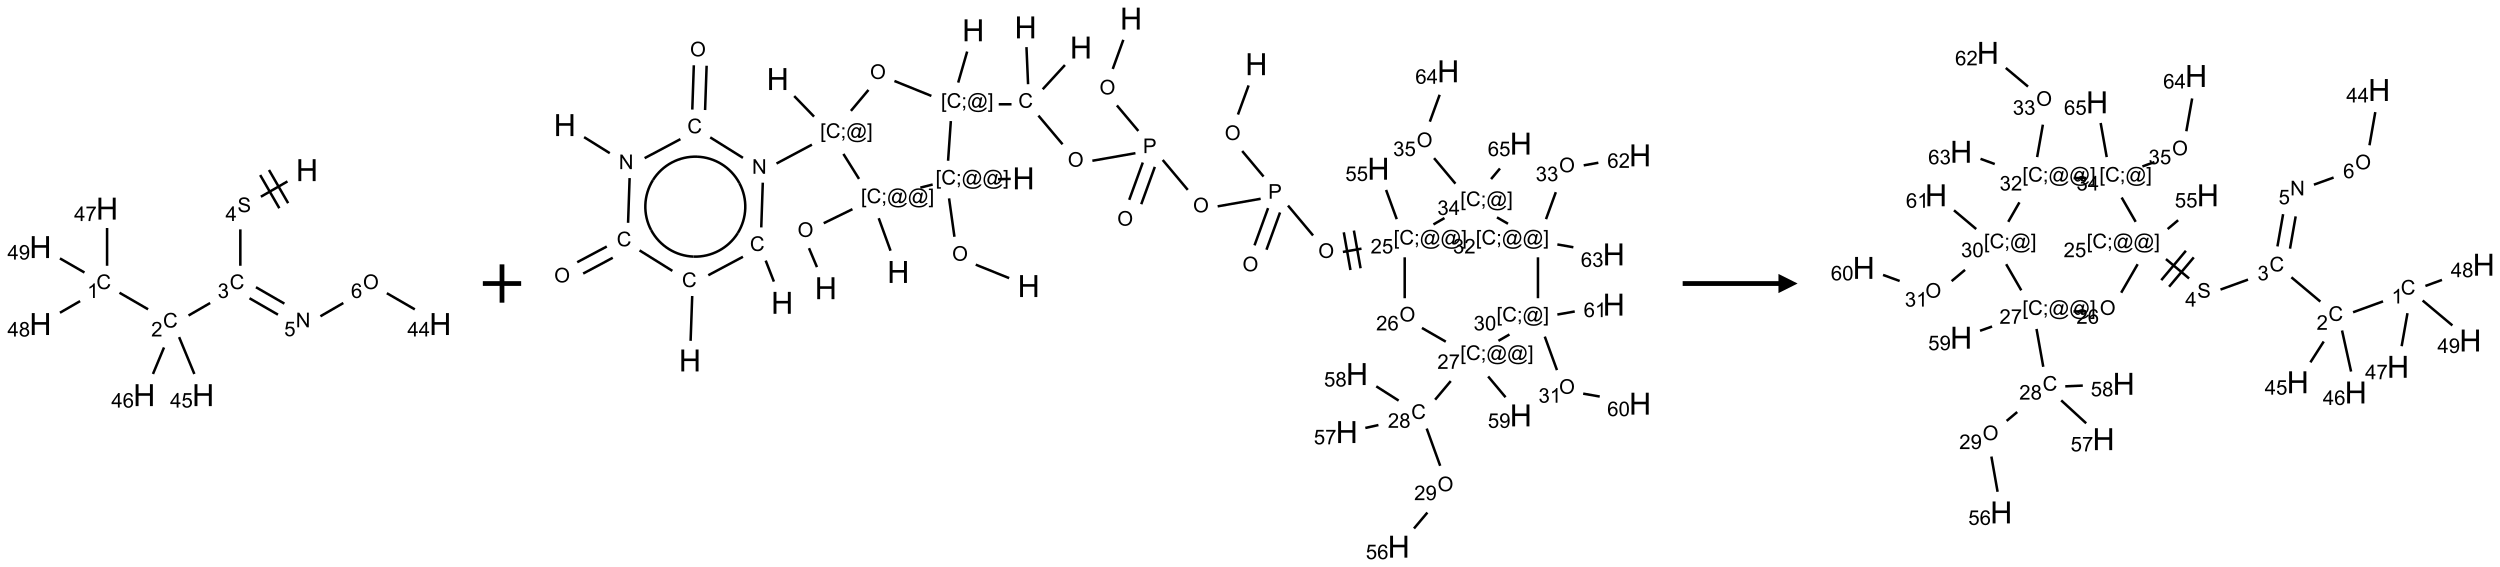 <?xml version="1.0" encoding="UTF-8"?>
<svg xmlns="http://www.w3.org/2000/svg" xmlns:xlink="http://www.w3.org/1999/xlink" width="1305" height="296" viewBox="0 0 1305 296">
<defs>
<g>
<g id="glyph-0-0">
<path d="M 2 0 L 2 -10 L 10 -10 L 10 0 Z M 2.25 -0.25 L 9.75 -0.25 L 9.75 -9.75 L 2.25 -9.75 Z M 2.25 -0.25 "/>
</g>
<g id="glyph-0-1">
<path d="M 1.281 0 L 1.281 -11.453 L 2.797 -11.453 L 2.797 -6.75 L 8.75 -6.75 L 8.75 -11.453 L 10.266 -11.453 L 10.266 0 L 8.75 0 L 8.75 -5.398 L 2.797 -5.398 L 2.797 0 Z M 1.281 0 "/>
</g>
<g id="glyph-1-0">
<path d="M 1.332 0 L 1.332 -6.668 L 6.668 -6.668 L 6.668 0 Z M 1.5 -0.168 L 6.5 -0.168 L 6.5 -6.5 L 1.5 -6.5 Z M 1.5 -0.168 "/>
</g>
<g id="glyph-1-1">
<path d="M 0.48 -2.453 L 1.434 -2.535 C 1.477 -2.152 1.582 -1.84 1.746 -1.598 C 1.91 -1.352 2.168 -1.152 2.516 -1.004 C 2.863 -0.852 3.254 -0.777 3.688 -0.777 C 4.074 -0.777 4.414 -0.832 4.707 -0.949 C 5.004 -1.062 5.223 -1.219 5.367 -1.418 C 5.512 -1.617 5.582 -1.836 5.582 -2.074 C 5.582 -2.312 5.516 -2.523 5.375 -2.699 C 5.234 -2.879 5.008 -3.031 4.688 -3.152 C 4.484 -3.23 4.031 -3.355 3.328 -3.523 C 2.625 -3.691 2.137 -3.852 1.855 -4 C 1.488 -4.191 1.219 -4.43 1.039 -4.711 C 0.859 -4.992 0.77 -5.312 0.77 -5.66 C 0.77 -6.047 0.879 -6.406 1.098 -6.742 C 1.316 -7.078 1.637 -7.332 2.059 -7.504 C 2.477 -7.68 2.945 -7.766 3.457 -7.766 C 4.023 -7.766 4.523 -7.676 4.957 -7.492 C 5.387 -7.309 5.719 -7.043 5.953 -6.688 C 6.188 -6.332 6.312 -5.934 6.328 -5.484 L 5.359 -5.41 C 5.309 -5.895 5.133 -6.258 4.832 -6.504 C 4.531 -6.75 4.086 -6.875 3.5 -6.875 C 2.891 -6.875 2.445 -6.762 2.164 -6.539 C 1.883 -6.316 1.746 -6.047 1.746 -5.73 C 1.746 -5.457 1.844 -5.23 2.043 -5.051 C 2.238 -4.875 2.742 -4.695 3.566 -4.508 C 4.387 -4.32 4.949 -4.16 5.254 -4.02 C 5.699 -3.816 6.027 -3.555 6.238 -3.242 C 6.449 -2.93 6.559 -2.566 6.559 -2.156 C 6.559 -1.75 6.441 -1.367 6.207 -1.008 C 5.977 -0.648 5.641 -0.367 5.207 -0.168 C 4.77 0.031 4.281 0.129 3.734 0.129 C 3.043 0.129 2.465 0.031 1.996 -0.172 C 1.531 -0.375 1.164 -0.676 0.898 -1.082 C 0.633 -1.484 0.492 -1.941 0.48 -2.453 Z M 0.48 -2.453 "/>
</g>
<g id="glyph-1-2">
<path d="M 3.449 0 L 3.449 -1.828 L 0.137 -1.828 L 0.137 -2.688 L 3.621 -7.637 L 4.387 -7.637 L 4.387 -2.688 L 5.418 -2.688 L 5.418 -1.828 L 4.387 -1.828 L 4.387 0 Z M 3.449 -2.688 L 3.449 -6.129 L 1.059 -2.688 Z M 3.449 -2.688 "/>
</g>
<g id="glyph-1-3">
<path d="M 6.27 -2.676 L 7.281 -2.422 C 7.07 -1.594 6.688 -0.961 6.137 -0.523 C 5.586 -0.086 4.914 0.129 4.121 0.129 C 3.297 0.129 2.629 -0.039 2.113 -0.371 C 1.598 -0.707 1.203 -1.191 0.934 -1.828 C 0.664 -2.465 0.531 -3.145 0.531 -3.875 C 0.531 -4.672 0.684 -5.363 0.988 -5.957 C 1.293 -6.547 1.723 -6.996 2.285 -7.305 C 2.844 -7.613 3.461 -7.766 4.137 -7.766 C 4.898 -7.766 5.543 -7.57 6.062 -7.184 C 6.582 -6.793 6.945 -6.246 7.152 -5.543 L 6.156 -5.309 C 5.98 -5.863 5.723 -6.266 5.387 -6.52 C 5.051 -6.773 4.625 -6.902 4.113 -6.902 C 3.527 -6.902 3.039 -6.762 2.645 -6.48 C 2.25 -6.199 1.973 -5.82 1.812 -5.348 C 1.652 -4.871 1.574 -4.383 1.574 -3.879 C 1.574 -3.23 1.668 -2.664 1.855 -2.18 C 2.047 -1.695 2.34 -1.332 2.738 -1.094 C 3.137 -0.855 3.57 -0.734 4.035 -0.734 C 4.602 -0.734 5.082 -0.898 5.473 -1.223 C 5.867 -1.551 6.133 -2.035 6.27 -2.676 Z M 6.27 -2.676 "/>
</g>
<g id="glyph-1-4">
<path d="M 0.449 -2.016 L 1.387 -2.141 C 1.492 -1.609 1.676 -1.227 1.934 -0.992 C 2.191 -0.758 2.508 -0.641 2.879 -0.641 C 3.32 -0.641 3.695 -0.793 3.996 -1.098 C 4.301 -1.402 4.453 -1.781 4.453 -2.234 C 4.453 -2.664 4.312 -3.02 4.031 -3.301 C 3.75 -3.578 3.391 -3.719 2.957 -3.719 C 2.781 -3.719 2.562 -3.684 2.297 -3.613 L 2.402 -4.438 C 2.465 -4.43 2.516 -4.426 2.551 -4.426 C 2.949 -4.426 3.312 -4.531 3.629 -4.738 C 3.949 -4.949 4.109 -5.27 4.109 -5.703 C 4.109 -6.047 3.992 -6.332 3.762 -6.559 C 3.527 -6.785 3.227 -6.895 2.859 -6.895 C 2.496 -6.895 2.191 -6.781 1.949 -6.551 C 1.707 -6.324 1.547 -5.98 1.48 -5.52 L 0.543 -5.688 C 0.656 -6.316 0.918 -6.805 1.324 -7.148 C 1.73 -7.492 2.234 -7.668 2.84 -7.668 C 3.254 -7.668 3.641 -7.578 3.988 -7.398 C 4.34 -7.219 4.609 -6.977 4.793 -6.668 C 4.98 -6.359 5.074 -6.031 5.074 -5.684 C 5.074 -5.352 4.984 -5.051 4.809 -4.781 C 4.629 -4.512 4.367 -4.297 4.02 -4.137 C 4.473 -4.031 4.824 -3.816 5.074 -3.488 C 5.324 -3.16 5.449 -2.75 5.449 -2.254 C 5.449 -1.59 5.203 -1.023 4.719 -0.559 C 4.234 -0.098 3.617 0.137 2.875 0.137 C 2.203 0.137 1.648 -0.062 1.207 -0.465 C 0.762 -0.863 0.512 -1.379 0.449 -2.016 Z M 0.449 -2.016 "/>
</g>
<g id="glyph-1-5">
<path d="M 5.371 -0.902 L 5.371 0 L 0.324 0 C 0.316 -0.227 0.352 -0.441 0.434 -0.652 C 0.562 -0.996 0.766 -1.332 1.051 -1.668 C 1.332 -2 1.742 -2.387 2.277 -2.824 C 3.105 -3.504 3.668 -4.043 3.957 -4.441 C 4.25 -4.84 4.395 -5.215 4.395 -5.566 C 4.395 -5.938 4.262 -6.254 3.996 -6.508 C 3.73 -6.762 3.387 -6.891 2.957 -6.891 C 2.508 -6.891 2.145 -6.754 1.875 -6.484 C 1.605 -6.215 1.469 -5.84 1.465 -5.359 L 0.5 -5.457 C 0.566 -6.176 0.812 -6.727 1.246 -7.102 C 1.676 -7.477 2.254 -7.668 2.98 -7.668 C 3.711 -7.668 4.293 -7.465 4.719 -7.059 C 5.145 -6.652 5.359 -6.148 5.359 -5.547 C 5.359 -5.242 5.297 -4.941 5.172 -4.645 C 5.047 -4.352 4.84 -4.039 4.551 -3.715 C 4.262 -3.387 3.777 -2.938 3.105 -2.371 C 2.543 -1.898 2.18 -1.578 2.02 -1.41 C 1.859 -1.242 1.73 -1.07 1.625 -0.902 Z M 5.371 -0.902 "/>
</g>
<g id="glyph-1-6">
<path d="M 3.973 0 L 3.035 0 L 3.035 -5.973 C 2.809 -5.758 2.516 -5.543 2.148 -5.328 C 1.781 -5.113 1.453 -4.953 1.16 -4.844 L 1.16 -5.75 C 1.684 -5.996 2.145 -6.297 2.535 -6.645 C 2.93 -6.996 3.207 -7.336 3.371 -7.668 L 3.973 -7.668 Z M 3.973 0 "/>
</g>
<g id="glyph-1-7">
<path d="M 0.504 -6.637 L 0.504 -7.535 L 5.449 -7.535 L 5.449 -6.809 C 4.961 -6.289 4.48 -5.602 4.004 -4.746 C 3.527 -3.887 3.156 -3.004 2.895 -2.098 C 2.707 -1.461 2.59 -0.762 2.535 0 L 1.574 0 C 1.582 -0.602 1.703 -1.328 1.926 -2.176 C 2.152 -3.027 2.477 -3.848 2.898 -4.637 C 3.32 -5.426 3.77 -6.094 4.246 -6.637 Z M 0.504 -6.637 "/>
</g>
<g id="glyph-1-8">
<path d="M 1.887 -4.141 C 1.496 -4.281 1.207 -4.484 1.02 -4.75 C 0.832 -5.016 0.738 -5.328 0.738 -5.699 C 0.738 -6.254 0.938 -6.719 1.34 -7.098 C 1.738 -7.477 2.27 -7.668 2.934 -7.668 C 3.598 -7.668 4.137 -7.473 4.543 -7.086 C 4.949 -6.699 5.152 -6.227 5.152 -5.672 C 5.152 -5.316 5.059 -5.008 4.871 -4.746 C 4.688 -4.484 4.406 -4.281 4.027 -4.141 C 4.496 -3.988 4.852 -3.742 5.098 -3.402 C 5.34 -3.062 5.465 -2.656 5.465 -2.184 C 5.465 -1.531 5.234 -0.98 4.77 -0.535 C 4.309 -0.09 3.703 0.129 2.949 0.129 C 2.195 0.129 1.586 -0.094 1.125 -0.539 C 0.664 -0.984 0.434 -1.543 0.434 -2.207 C 0.434 -2.703 0.559 -3.121 0.809 -3.457 C 1.062 -3.793 1.422 -4.02 1.887 -4.141 Z M 1.699 -5.73 C 1.699 -5.367 1.812 -5.074 2.047 -4.844 C 2.281 -4.613 2.582 -4.5 2.953 -4.5 C 3.312 -4.5 3.609 -4.613 3.84 -4.84 C 4.07 -5.066 4.188 -5.348 4.188 -5.676 C 4.188 -6.02 4.07 -6.309 3.832 -6.543 C 3.594 -6.777 3.297 -6.895 2.941 -6.895 C 2.586 -6.895 2.289 -6.781 2.051 -6.551 C 1.816 -6.324 1.699 -6.047 1.699 -5.73 Z M 1.395 -2.203 C 1.395 -1.938 1.461 -1.676 1.586 -1.426 C 1.711 -1.176 1.902 -0.984 2.152 -0.848 C 2.402 -0.711 2.672 -0.641 2.957 -0.641 C 3.406 -0.641 3.777 -0.785 4.066 -1.074 C 4.359 -1.363 4.504 -1.727 4.504 -2.172 C 4.504 -2.625 4.355 -2.996 4.055 -3.293 C 3.754 -3.586 3.379 -3.734 2.926 -3.734 C 2.484 -3.734 2.121 -3.59 1.832 -3.297 C 1.543 -3.004 1.395 -2.641 1.395 -2.203 Z M 1.395 -2.203 "/>
</g>
<g id="glyph-1-9">
<path d="M 0.582 -1.766 L 1.484 -1.848 C 1.562 -1.426 1.707 -1.117 1.922 -0.926 C 2.137 -0.734 2.414 -0.641 2.75 -0.641 C 3.039 -0.641 3.289 -0.707 3.508 -0.84 C 3.727 -0.973 3.902 -1.148 4.043 -1.367 C 4.18 -1.586 4.297 -1.887 4.391 -2.262 C 4.484 -2.637 4.531 -3.016 4.531 -3.406 C 4.531 -3.449 4.531 -3.512 4.527 -3.594 C 4.34 -3.297 4.082 -3.055 3.758 -2.867 C 3.434 -2.68 3.082 -2.59 2.703 -2.59 C 2.07 -2.59 1.535 -2.816 1.098 -3.277 C 0.66 -3.734 0.441 -4.34 0.441 -5.09 C 0.441 -5.863 0.672 -6.484 1.129 -6.957 C 1.586 -7.43 2.156 -7.668 2.844 -7.668 C 3.34 -7.668 3.793 -7.531 4.207 -7.266 C 4.617 -7 4.93 -6.617 5.145 -6.121 C 5.355 -5.629 5.465 -4.91 5.465 -3.973 C 5.465 -2.996 5.359 -2.223 5.145 -1.645 C 4.934 -1.066 4.617 -0.625 4.199 -0.324 C 3.781 -0.02 3.293 0.129 2.73 0.129 C 2.133 0.129 1.645 -0.035 1.266 -0.367 C 0.887 -0.699 0.66 -1.164 0.582 -1.766 Z M 4.422 -5.137 C 4.422 -5.676 4.277 -6.102 3.992 -6.418 C 3.707 -6.734 3.359 -6.891 2.957 -6.891 C 2.543 -6.891 2.18 -6.719 1.871 -6.379 C 1.562 -6.039 1.406 -5.598 1.406 -5.059 C 1.406 -4.57 1.555 -4.176 1.848 -3.871 C 2.141 -3.566 2.5 -3.418 2.934 -3.418 C 3.367 -3.418 3.723 -3.57 4.004 -3.871 C 4.281 -4.176 4.422 -4.598 4.422 -5.137 Z M 4.422 -5.137 "/>
</g>
<g id="glyph-1-10">
<path d="M 0.441 -2 L 1.426 -2.082 C 1.5 -1.605 1.668 -1.242 1.934 -1.004 C 2.199 -0.762 2.52 -0.641 2.895 -0.641 C 3.348 -0.641 3.73 -0.812 4.043 -1.152 C 4.355 -1.492 4.512 -1.941 4.512 -2.504 C 4.512 -3.039 4.359 -3.461 4.059 -3.77 C 3.758 -4.078 3.367 -4.234 2.879 -4.234 C 2.578 -4.234 2.305 -4.164 2.062 -4.027 C 1.82 -3.891 1.629 -3.715 1.488 -3.496 L 0.609 -3.609 L 1.348 -7.531 L 5.145 -7.531 L 5.145 -6.637 L 2.098 -6.637 L 1.688 -4.582 C 2.145 -4.902 2.625 -5.062 3.129 -5.062 C 3.797 -5.062 4.359 -4.832 4.816 -4.371 C 5.277 -3.91 5.504 -3.312 5.504 -2.59 C 5.504 -1.898 5.305 -1.301 4.902 -0.797 C 4.41 -0.18 3.742 0.129 2.895 0.129 C 2.199 0.129 1.633 -0.062 1.195 -0.453 C 0.758 -0.844 0.504 -1.359 0.441 -2 Z M 0.441 -2 "/>
</g>
<g id="glyph-1-11">
<path d="M 5.309 -5.766 L 4.375 -5.691 C 4.293 -6.059 4.172 -6.328 4.02 -6.496 C 3.766 -6.762 3.453 -6.895 3.082 -6.895 C 2.785 -6.895 2.523 -6.812 2.297 -6.645 C 2 -6.43 1.77 -6.117 1.598 -5.703 C 1.43 -5.289 1.34 -4.703 1.332 -3.938 C 1.559 -4.281 1.836 -4.535 2.16 -4.703 C 2.488 -4.871 2.828 -4.953 3.188 -4.953 C 3.812 -4.953 4.344 -4.723 4.785 -4.262 C 5.223 -3.801 5.441 -3.207 5.441 -2.48 C 5.441 -2 5.34 -1.555 5.133 -1.145 C 4.926 -0.73 4.641 -0.418 4.281 -0.199 C 3.922 0.02 3.512 0.129 3.051 0.129 C 2.27 0.129 1.633 -0.156 1.141 -0.73 C 0.648 -1.305 0.402 -2.254 0.402 -3.574 C 0.402 -5.051 0.672 -6.121 1.219 -6.793 C 1.695 -7.375 2.336 -7.668 3.141 -7.668 C 3.742 -7.668 4.234 -7.5 4.617 -7.16 C 5 -6.824 5.23 -6.359 5.309 -5.766 Z M 1.48 -2.473 C 1.48 -2.152 1.547 -1.844 1.684 -1.547 C 1.82 -1.25 2.016 -1.027 2.262 -0.871 C 2.508 -0.719 2.766 -0.641 3.035 -0.641 C 3.434 -0.641 3.773 -0.801 4.059 -1.121 C 4.344 -1.441 4.484 -1.875 4.484 -2.422 C 4.484 -2.949 4.344 -3.367 4.062 -3.668 C 3.781 -3.973 3.426 -4.125 3 -4.125 C 2.578 -4.125 2.219 -3.973 1.922 -3.668 C 1.625 -3.363 1.48 -2.969 1.48 -2.473 Z M 1.48 -2.473 "/>
</g>
<g id="glyph-1-12">
<path d="M 0.812 0 L 0.812 -7.637 L 1.848 -7.637 L 5.859 -1.641 L 5.859 -7.637 L 6.828 -7.637 L 6.828 0 L 5.793 0 L 1.781 -6 L 1.781 0 Z M 0.812 0 "/>
</g>
<g id="glyph-1-13">
<path d="M 0.516 -3.719 C 0.516 -4.984 0.855 -5.977 1.535 -6.695 C 2.215 -7.414 3.094 -7.77 4.172 -7.77 C 4.875 -7.77 5.512 -7.602 6.078 -7.266 C 6.645 -6.93 7.074 -6.461 7.371 -5.855 C 7.668 -5.254 7.816 -4.57 7.816 -3.809 C 7.816 -3.035 7.66 -2.34 7.348 -1.73 C 7.035 -1.117 6.594 -0.656 6.02 -0.34 C 5.449 -0.027 4.828 0.129 4.168 0.129 C 3.449 0.129 2.805 -0.043 2.238 -0.391 C 1.672 -0.738 1.246 -1.211 0.953 -1.812 C 0.66 -2.414 0.516 -3.047 0.516 -3.719 Z M 1.559 -3.703 C 1.559 -2.781 1.805 -2.059 2.301 -1.527 C 2.793 -1 3.414 -0.734 4.16 -0.734 C 4.922 -0.734 5.547 -1 6.039 -1.535 C 6.531 -2.07 6.777 -2.828 6.777 -3.812 C 6.777 -4.434 6.672 -4.977 6.461 -5.441 C 6.25 -5.902 5.945 -6.262 5.539 -6.52 C 5.133 -6.773 4.68 -6.902 4.176 -6.902 C 3.461 -6.902 2.848 -6.656 2.332 -6.164 C 1.816 -5.672 1.559 -4.852 1.559 -3.703 Z M 1.559 -3.703 "/>
</g>
<g id="glyph-1-14">
<path d="M 0.723 2.121 L 0.723 -7.637 L 2.793 -7.637 L 2.793 -6.859 L 1.66 -6.859 L 1.66 1.344 L 2.793 1.344 L 2.793 2.121 Z M 0.723 2.121 "/>
</g>
<g id="glyph-1-15">
<path d="M 0.949 -4.465 L 0.949 -5.531 L 2.016 -5.531 L 2.016 -4.465 Z M 0.949 0 L 0.949 -1.066 L 2.016 -1.066 L 2.016 0 C 2.016 0.391 1.945 0.711 1.809 0.949 C 1.668 1.191 1.449 1.379 1.145 1.512 L 0.887 1.109 C 1.082 1.023 1.23 0.895 1.324 0.727 C 1.418 0.559 1.469 0.316 1.48 0 Z M 0.949 0 "/>
</g>
<g id="glyph-1-16">
<path d="M 6.047 -0.848 C 5.82 -0.59 5.57 -0.379 5.289 -0.223 C 5.008 -0.062 4.73 0.016 4.449 0.016 C 4.141 0.016 3.84 -0.074 3.547 -0.254 C 3.254 -0.434 3.02 -0.715 2.836 -1.09 C 2.652 -1.465 2.562 -1.875 2.562 -2.324 C 2.562 -2.875 2.703 -3.43 2.988 -3.98 C 3.27 -4.535 3.621 -4.953 4.043 -5.23 C 4.461 -5.508 4.871 -5.645 5.266 -5.645 C 5.566 -5.645 5.855 -5.566 6.129 -5.41 C 6.402 -5.25 6.641 -5.012 6.84 -4.688 L 7.016 -5.496 L 7.949 -5.496 L 7.199 -2 C 7.094 -1.516 7.043 -1.246 7.043 -1.191 C 7.043 -1.098 7.078 -1.02 7.148 -0.949 C 7.219 -0.883 7.305 -0.848 7.406 -0.848 C 7.59 -0.848 7.832 -0.953 8.129 -1.168 C 8.527 -1.445 8.84 -1.816 9.07 -2.285 C 9.301 -2.75 9.418 -3.234 9.418 -3.73 C 9.418 -4.309 9.27 -4.852 8.973 -5.355 C 8.676 -5.859 8.23 -6.262 7.645 -6.562 C 7.055 -6.863 6.406 -7.016 5.691 -7.016 C 4.879 -7.016 4.137 -6.824 3.465 -6.445 C 2.793 -6.066 2.273 -5.52 1.902 -4.809 C 1.535 -4.098 1.348 -3.34 1.348 -2.527 C 1.348 -1.676 1.535 -0.941 1.902 -0.328 C 2.273 0.285 2.809 0.742 3.508 1.035 C 4.207 1.328 4.984 1.473 5.832 1.473 C 6.742 1.473 7.504 1.32 8.121 1.016 C 8.734 0.711 9.195 0.34 9.5 -0.098 L 10.441 -0.098 C 10.266 0.266 9.961 0.637 9.531 1.016 C 9.102 1.395 8.59 1.695 7.996 1.914 C 7.402 2.133 6.688 2.246 5.848 2.246 C 5.078 2.246 4.367 2.145 3.715 1.949 C 3.066 1.75 2.512 1.453 2.051 1.055 C 1.594 0.656 1.25 0.199 1.016 -0.316 C 0.723 -0.973 0.578 -1.684 0.578 -2.441 C 0.578 -3.289 0.75 -4.098 1.098 -4.863 C 1.523 -5.805 2.125 -6.527 2.902 -7.027 C 3.684 -7.527 4.629 -7.777 5.738 -7.777 C 6.602 -7.777 7.375 -7.602 8.059 -7.246 C 8.746 -6.895 9.285 -6.371 9.684 -5.672 C 10.02 -5.07 10.188 -4.418 10.188 -3.715 C 10.188 -2.707 9.832 -1.812 9.125 -1.031 C 8.492 -0.328 7.801 0.02 7.051 0.02 C 6.812 0.02 6.617 -0.016 6.473 -0.09 C 6.324 -0.16 6.215 -0.266 6.145 -0.402 C 6.102 -0.488 6.066 -0.637 6.047 -0.848 Z M 3.527 -2.262 C 3.527 -1.785 3.641 -1.414 3.863 -1.152 C 4.09 -0.887 4.348 -0.754 4.641 -0.754 C 4.836 -0.754 5.039 -0.812 5.254 -0.93 C 5.469 -1.047 5.676 -1.219 5.871 -1.449 C 6.066 -1.676 6.23 -1.969 6.355 -2.32 C 6.48 -2.672 6.543 -3.027 6.543 -3.379 C 6.543 -3.852 6.426 -4.219 6.191 -4.48 C 5.957 -4.738 5.672 -4.871 5.332 -4.871 C 5.109 -4.871 4.902 -4.812 4.707 -4.699 C 4.512 -4.586 4.32 -4.406 4.137 -4.156 C 3.953 -3.906 3.805 -3.602 3.691 -3.246 C 3.582 -2.887 3.527 -2.559 3.527 -2.262 Z M 3.527 -2.262 "/>
</g>
<g id="glyph-1-17">
<path d="M 2.27 2.121 L 0.203 2.121 L 0.203 1.344 L 1.332 1.344 L 1.332 -6.859 L 0.203 -6.859 L 0.203 -7.637 L 2.27 -7.637 Z M 2.27 2.121 "/>
</g>
<g id="glyph-1-18">
<path d="M 0.824 0 L 0.824 -7.637 L 3.703 -7.637 C 4.211 -7.637 4.598 -7.609 4.863 -7.562 C 5.238 -7.5 5.555 -7.383 5.809 -7.207 C 6.062 -7.031 6.266 -6.785 6.418 -6.469 C 6.574 -6.152 6.652 -5.805 6.652 -5.426 C 6.652 -4.777 6.445 -4.227 6.031 -3.777 C 5.617 -3.328 4.871 -3.105 3.793 -3.105 L 1.832 -3.105 L 1.832 0 Z M 1.832 -4.004 L 3.809 -4.004 C 4.461 -4.004 4.922 -4.125 5.199 -4.371 C 5.473 -4.613 5.609 -4.953 5.609 -5.395 C 5.609 -5.715 5.527 -5.988 5.367 -6.215 C 5.207 -6.441 4.992 -6.594 4.73 -6.668 C 4.559 -6.711 4.246 -6.734 3.785 -6.734 L 1.832 -6.734 Z M 1.832 -4.004 "/>
</g>
<g id="glyph-1-19">
<path d="M 0.441 -3.766 C 0.441 -4.668 0.535 -5.395 0.723 -5.945 C 0.906 -6.496 1.184 -6.922 1.551 -7.219 C 1.918 -7.516 2.375 -7.668 2.934 -7.668 C 3.344 -7.668 3.703 -7.586 4.012 -7.418 C 4.32 -7.254 4.574 -7.016 4.777 -6.707 C 4.977 -6.395 5.137 -6.016 5.25 -5.57 C 5.363 -5.125 5.422 -4.523 5.422 -3.766 C 5.422 -2.871 5.328 -2.148 5.145 -1.598 C 4.961 -1.047 4.688 -0.621 4.32 -0.32 C 3.953 -0.02 3.492 0.129 2.934 0.129 C 2.195 0.129 1.617 -0.133 1.199 -0.66 C 0.695 -1.297 0.441 -2.332 0.441 -3.766 Z M 1.406 -3.766 C 1.406 -2.512 1.555 -1.68 1.848 -1.262 C 2.141 -0.848 2.5 -0.641 2.934 -0.641 C 3.363 -0.641 3.727 -0.848 4.02 -1.266 C 4.312 -1.684 4.457 -2.516 4.457 -3.766 C 4.457 -5.023 4.312 -5.859 4.02 -6.27 C 3.727 -6.684 3.359 -6.891 2.922 -6.891 C 2.492 -6.891 2.148 -6.707 1.891 -6.344 C 1.566 -5.879 1.406 -5.02 1.406 -3.766 Z M 1.406 -3.766 "/>
</g>
</g>
</defs>
<path fill="none" stroke-width="0.033" stroke-linecap="butt" stroke-linejoin="miter" stroke="rgb(0%, 0%, 0%)" stroke-opacity="1" stroke-miterlimit="10" d="M 3.224 0.147 L 2.877 0.347 " transform="matrix(40, 0, 0, 40, 21.094, 88.814)"/>
<path fill="none" stroke-width="0.033" stroke-linecap="butt" stroke-linejoin="miter" stroke="rgb(0%, 0%, 0%)" stroke-opacity="1" stroke-miterlimit="10" d="M 2.868 0.064 L 3.118 0.497 " transform="matrix(40, 0, 0, 40, 21.094, 88.814)"/>
<path fill="none" stroke-width="0.033" stroke-linecap="butt" stroke-linejoin="miter" stroke="rgb(0%, 0%, 0%)" stroke-opacity="1" stroke-miterlimit="10" d="M 2.983 -0.002 L 3.233 0.431 " transform="matrix(40, 0, 0, 40, 21.094, 88.814)"/>
<path fill="none" stroke-width="0.033" stroke-linecap="butt" stroke-linejoin="miter" stroke="rgb(0%, 0%, 0%)" stroke-opacity="1" stroke-miterlimit="10" d="M 2.609 0.773 L 2.609 1.248 " transform="matrix(40, 0, 0, 40, 21.094, 88.814)"/>
<path fill="none" stroke-width="0.033" stroke-linecap="butt" stroke-linejoin="miter" stroke="rgb(0%, 0%, 0%)" stroke-opacity="1" stroke-miterlimit="10" d="M 2.215 1.734 L 1.933 1.897 " transform="matrix(40, 0, 0, 40, 21.094, 88.814)"/>
<path fill="none" stroke-width="0.033" stroke-linecap="butt" stroke-linejoin="miter" stroke="rgb(0%, 0%, 0%)" stroke-opacity="1" stroke-miterlimit="10" d="M 1.405 1.816 L 1.032 1.6 " transform="matrix(40, 0, 0, 40, 21.094, 88.814)"/>
<path fill="none" stroke-width="0.033" stroke-linecap="butt" stroke-linejoin="miter" stroke="rgb(0%, 0%, 0%)" stroke-opacity="1" stroke-miterlimit="10" d="M 0.87 1.248 L 0.87 0.755 " transform="matrix(40, 0, 0, 40, 21.094, 88.814)"/>
<path fill="none" stroke-width="0.033" stroke-linecap="butt" stroke-linejoin="miter" stroke="rgb(0%, 0%, 0%)" stroke-opacity="1" stroke-miterlimit="10" d="M 0.518 1.709 L 0.255 1.861 " transform="matrix(40, 0, 0, 40, 21.094, 88.814)"/>
<path fill="none" stroke-width="0.033" stroke-linecap="butt" stroke-linejoin="miter" stroke="rgb(0%, 0%, 0%)" stroke-opacity="1" stroke-miterlimit="10" d="M 0.575 1.336 L 0.255 1.152 " transform="matrix(40, 0, 0, 40, 21.094, 88.814)"/>
<path fill="none" stroke-width="0.033" stroke-linecap="butt" stroke-linejoin="miter" stroke="rgb(0%, 0%, 0%)" stroke-opacity="1" stroke-miterlimit="10" d="M 1.81 2.179 L 2.009 2.66 " transform="matrix(40, 0, 0, 40, 21.094, 88.814)"/>
<path fill="none" stroke-width="0.033" stroke-linecap="butt" stroke-linejoin="miter" stroke="rgb(0%, 0%, 0%)" stroke-opacity="1" stroke-miterlimit="10" d="M 1.613 2.314 L 1.469 2.66 " transform="matrix(40, 0, 0, 40, 21.094, 88.814)"/>
<path fill="none" stroke-width="0.033" stroke-linecap="butt" stroke-linejoin="miter" stroke="rgb(0%, 0%, 0%)" stroke-opacity="1" stroke-miterlimit="10" d="M 2.729 1.672 L 3.1 1.886 " transform="matrix(40, 0, 0, 40, 21.094, 88.814)"/>
<path fill="none" stroke-width="0.033" stroke-linecap="butt" stroke-linejoin="miter" stroke="rgb(0%, 0%, 0%)" stroke-opacity="1" stroke-miterlimit="10" d="M 2.813 1.528 L 3.184 1.742 " transform="matrix(40, 0, 0, 40, 21.094, 88.814)"/>
<path fill="none" stroke-width="0.033" stroke-linecap="butt" stroke-linejoin="miter" stroke="rgb(0%, 0%, 0%)" stroke-opacity="1" stroke-miterlimit="10" d="M 3.654 1.907 L 3.953 1.734 " transform="matrix(40, 0, 0, 40, 21.094, 88.814)"/>
<path fill="none" stroke-width="0.033" stroke-linecap="butt" stroke-linejoin="miter" stroke="rgb(0%, 0%, 0%)" stroke-opacity="1" stroke-miterlimit="10" d="M 4.521 1.606 L 4.886 1.817 " transform="matrix(40, 0, 0, 40, 21.094, 88.814)"/>
<g fill="rgb(0%, 0%, 0%)" fill-opacity="1">
<use xlink:href="#glyph-0-1" x="154.473" y="94.543"/>
</g>
<g fill="rgb(0%, 0%, 0%)" fill-opacity="1">
<use xlink:href="#glyph-1-1" x="123.961" y="110.742"/>
</g>
<g fill="rgb(0%, 0%, 0%)" fill-opacity="1">
<use xlink:href="#glyph-1-2" x="117.691" y="115.348"/>
</g>
<g fill="rgb(0%, 0%, 0%)" fill-opacity="1">
<use xlink:href="#glyph-1-3" x="119.863" y="150.914"/>
</g>
<g fill="rgb(0%, 0%, 0%)" fill-opacity="1">
<use xlink:href="#glyph-1-4" x="113.613" y="155.551"/>
</g>
<g fill="rgb(0%, 0%, 0%)" fill-opacity="1">
<use xlink:href="#glyph-1-3" x="85.074" y="170.996"/>
</g>
<g fill="rgb(0%, 0%, 0%)" fill-opacity="1">
<use xlink:href="#glyph-1-5" x="78.902" y="175.633"/>
</g>
<g fill="rgb(0%, 0%, 0%)" fill-opacity="1">
<use xlink:href="#glyph-1-3" x="50.289" y="150.914"/>
</g>
<g fill="rgb(0%, 0%, 0%)" fill-opacity="1">
<use xlink:href="#glyph-1-6" x="45.512" y="155.551"/>
</g>
<g fill="rgb(0%, 0%, 0%)" fill-opacity="1">
<use xlink:href="#glyph-0-1" x="50.109" y="114.625"/>
</g>
<g fill="rgb(0%, 0%, 0%)" fill-opacity="1">
<use xlink:href="#glyph-1-2" x="38.676" y="115.387"/>
<use xlink:href="#glyph-1-7" x="44.608" y="115.387"/>
</g>
<g fill="rgb(0%, 0%, 0%)" fill-opacity="1">
<use xlink:href="#glyph-0-1" x="15.32" y="174.879"/>
</g>
<g fill="rgb(0%, 0%, 0%)" fill-opacity="1">
<use xlink:href="#glyph-1-2" x="3.871" y="175.672"/>
<use xlink:href="#glyph-1-8" x="9.803" y="175.672"/>
</g>
<g fill="rgb(0%, 0%, 0%)" fill-opacity="1">
<use xlink:href="#glyph-0-1" x="15.32" y="134.711"/>
</g>
<g fill="rgb(0%, 0%, 0%)" fill-opacity="1">
<use xlink:href="#glyph-1-2" x="3.871" y="135.504"/>
<use xlink:href="#glyph-1-9" x="9.803" y="135.504"/>
</g>
<g fill="rgb(0%, 0%, 0%)" fill-opacity="1">
<use xlink:href="#glyph-0-1" x="100.27" y="211.992"/>
</g>
<g fill="rgb(0%, 0%, 0%)" fill-opacity="1">
<use xlink:href="#glyph-1-2" x="88.777" y="212.754"/>
<use xlink:href="#glyph-1-10" x="94.71" y="212.754"/>
</g>
<g fill="rgb(0%, 0%, 0%)" fill-opacity="1">
<use xlink:href="#glyph-0-1" x="69.523" y="211.992"/>
</g>
<g fill="rgb(0%, 0%, 0%)" fill-opacity="1">
<use xlink:href="#glyph-1-2" x="58.098" y="212.785"/>
<use xlink:href="#glyph-1-11" x="64.03" y="212.785"/>
</g>
<g fill="rgb(0%, 0%, 0%)" fill-opacity="1">
<use xlink:href="#glyph-1-12" x="154.371" y="170.863"/>
</g>
<g fill="rgb(0%, 0%, 0%)" fill-opacity="1">
<use xlink:href="#glyph-1-10" x="148.34" y="175.5"/>
</g>
<g fill="rgb(0%, 0%, 0%)" fill-opacity="1">
<use xlink:href="#glyph-1-13" x="189.453" y="150.918"/>
</g>
<g fill="rgb(0%, 0%, 0%)" fill-opacity="1">
<use xlink:href="#glyph-1-11" x="183.191" y="155.551"/>
</g>
<g fill="rgb(0%, 0%, 0%)" fill-opacity="1">
<use xlink:href="#glyph-0-1" x="224.047" y="174.879"/>
</g>
<g fill="rgb(0%, 0%, 0%)" fill-opacity="1">
<use xlink:href="#glyph-1-2" x="212.645" y="175.641"/>
<use xlink:href="#glyph-1-2" x="218.577" y="175.641"/>
</g>
<path fill="none" stroke-width="0.062" stroke-linecap="butt" stroke-linejoin="miter" stroke="rgb(0%, 0%, 0%)" stroke-opacity="1" stroke-miterlimit="10" d="M 0 0 L 0.5 0 M 0.25 -0.25 L 0.25 0.25 " transform="matrix(40, 0, 0, 40, 252.043, 148)"/>
<path fill="none" stroke-width="0.033" stroke-linecap="butt" stroke-linejoin="miter" stroke="rgb(0%, 0%, 0%)" stroke-opacity="1" stroke-miterlimit="10" d="M 5.869 3.387 L 5.433 3.211 " transform="matrix(40, 0, 0, 40, 292.016, 9.713)"/>
<path fill="none" stroke-width="0.033" stroke-linecap="butt" stroke-linejoin="miter" stroke="rgb(0%, 0%, 0%)" stroke-opacity="1" stroke-miterlimit="10" d="M 5.155 2.847 L 5.085 2.346 " transform="matrix(40, 0, 0, 40, 292.016, 9.713)"/>
<path fill="none" stroke-width="0.033" stroke-linecap="butt" stroke-linejoin="miter" stroke="rgb(0%, 0%, 0%)" stroke-opacity="1" stroke-miterlimit="10" d="M 5.724 2.096 L 5.89 2.091 " transform="matrix(40, 0, 0, 40, 292.016, 9.713)"/>
<path fill="none" stroke-width="0.033" stroke-linecap="butt" stroke-linejoin="miter" stroke="rgb(0%, 0%, 0%)" stroke-opacity="1" stroke-miterlimit="10" d="M 4.871 2.165 L 4.71 2.206 " transform="matrix(40, 0, 0, 40, 292.016, 9.713)"/>
<path fill="none" stroke-width="0.033" stroke-linecap="butt" stroke-linejoin="miter" stroke="rgb(0%, 0%, 0%)" stroke-opacity="1" stroke-miterlimit="10" d="M 4.167 2.605 L 4.321 3.029 " transform="matrix(40, 0, 0, 40, 292.016, 9.713)"/>
<path fill="none" stroke-width="0.033" stroke-linecap="butt" stroke-linejoin="miter" stroke="rgb(0%, 0%, 0%)" stroke-opacity="1" stroke-miterlimit="10" d="M 3.824 2.487 L 3.449 2.67 " transform="matrix(40, 0, 0, 40, 292.016, 9.713)"/>
<path fill="none" stroke-width="0.033" stroke-linecap="butt" stroke-linejoin="miter" stroke="rgb(0%, 0%, 0%)" stroke-opacity="1" stroke-miterlimit="10" d="M 3.257 2.996 L 3.361 3.243 " transform="matrix(40, 0, 0, 40, 292.016, 9.713)"/>
<path fill="none" stroke-width="0.033" stroke-linecap="butt" stroke-linejoin="miter" stroke="rgb(0%, 0%, 0%)" stroke-opacity="1" stroke-miterlimit="10" d="M 3.91 2.092 L 3.706 1.766 " transform="matrix(40, 0, 0, 40, 292.016, 9.713)"/>
<path fill="none" stroke-width="0.033" stroke-linecap="butt" stroke-linejoin="miter" stroke="rgb(0%, 0%, 0%)" stroke-opacity="1" stroke-miterlimit="10" d="M 3.323 1.279 L 3.064 1.011 " transform="matrix(40, 0, 0, 40, 292.016, 9.713)"/>
<path fill="none" stroke-width="0.033" stroke-linecap="butt" stroke-linejoin="miter" stroke="rgb(0%, 0%, 0%)" stroke-opacity="1" stroke-miterlimit="10" d="M 3.295 1.645 L 2.833 1.891 " transform="matrix(40, 0, 0, 40, 292.016, 9.713)"/>
<path fill="none" stroke-width="0.033" stroke-linecap="butt" stroke-linejoin="miter" stroke="rgb(0%, 0%, 0%)" stroke-opacity="1" stroke-miterlimit="10" d="M 2.654 2.141 L 2.634 2.725 " transform="matrix(40, 0, 0, 40, 292.016, 9.713)"/>
<path fill="none" stroke-width="0.033" stroke-linecap="butt" stroke-linejoin="miter" stroke="rgb(0%, 0%, 0%)" stroke-opacity="1" stroke-miterlimit="10" d="M 2.692 3.158 L 2.799 3.432 " transform="matrix(40, 0, 0, 40, 292.016, 9.713)"/>
<path fill="none" stroke-width="0.033" stroke-linecap="butt" stroke-linejoin="miter" stroke="rgb(0%, 0%, 0%)" stroke-opacity="1" stroke-miterlimit="10" d="M 2.395 3.108 L 1.943 3.349 " transform="matrix(40, 0, 0, 40, 292.016, 9.713)"/>
<path fill="none" stroke-width="0.033" stroke-linecap="butt" stroke-linejoin="miter" stroke="rgb(0%, 0%, 0%)" stroke-opacity="1" stroke-miterlimit="10" d="M 1.733 3.62 L 1.712 4.205 " transform="matrix(40, 0, 0, 40, 292.016, 9.713)"/>
<path fill="none" stroke-width="0.033" stroke-linecap="butt" stroke-linejoin="miter" stroke="rgb(0%, 0%, 0%)" stroke-opacity="1" stroke-miterlimit="10" d="M 1.474 3.292 L 1.046 3.025 " transform="matrix(40, 0, 0, 40, 292.016, 9.713)"/>
<path fill="none" stroke-width="0.033" stroke-linecap="butt" stroke-linejoin="miter" stroke="rgb(0%, 0%, 0%)" stroke-opacity="1" stroke-miterlimit="10" d="M 0.618 2.974 L 0.232 3.179 " transform="matrix(40, 0, 0, 40, 292.016, 9.713)"/>
<path fill="none" stroke-width="0.033" stroke-linecap="butt" stroke-linejoin="miter" stroke="rgb(0%, 0%, 0%)" stroke-opacity="1" stroke-miterlimit="10" d="M 0.696 3.121 L 0.31 3.327 " transform="matrix(40, 0, 0, 40, 292.016, 9.713)"/>
<path fill="none" stroke-width="0.033" stroke-linecap="butt" stroke-linejoin="miter" stroke="rgb(0%, 0%, 0%)" stroke-opacity="1" stroke-miterlimit="10" d="M 0.896 2.665 L 0.916 2.081 " transform="matrix(40, 0, 0, 40, 292.016, 9.713)"/>
<path fill="none" stroke-width="0.033" stroke-linecap="butt" stroke-linejoin="miter" stroke="rgb(0%, 0%, 0%)" stroke-opacity="1" stroke-miterlimit="10" d="M 0.657 1.756 L 0.322 1.547 " transform="matrix(40, 0, 0, 40, 292.016, 9.713)"/>
<path fill="none" stroke-width="0.033" stroke-linecap="butt" stroke-linejoin="miter" stroke="rgb(0%, 0%, 0%)" stroke-opacity="1" stroke-miterlimit="10" d="M 1.112 1.821 L 1.579 1.573 " transform="matrix(40, 0, 0, 40, 292.016, 9.713)"/>
<path fill="none" stroke-width="0.033" stroke-linecap="butt" stroke-linejoin="miter" stroke="rgb(0%, 0%, 0%)" stroke-opacity="1" stroke-miterlimit="10" d="M 1.968 1.55 L 2.395 1.817 " transform="matrix(40, 0, 0, 40, 292.016, 9.713)"/>
<path fill="none" stroke-width="0.033" stroke-linecap="butt" stroke-linejoin="miter" stroke="rgb(0%, 0%, 0%)" stroke-opacity="1" stroke-miterlimit="10" d="M 1.901 1.193 L 1.921 0.615 " transform="matrix(40, 0, 0, 40, 292.016, 9.713)"/>
<path fill="none" stroke-width="0.033" stroke-linecap="butt" stroke-linejoin="miter" stroke="rgb(0%, 0%, 0%)" stroke-opacity="1" stroke-miterlimit="10" d="M 1.734 1.187 L 1.754 0.609 " transform="matrix(40, 0, 0, 40, 292.016, 9.713)"/>
<path fill="none" stroke-width="0.033" stroke-linecap="butt" stroke-linejoin="miter" stroke="rgb(0%, 0%, 0%)" stroke-opacity="1" stroke-miterlimit="10" d="M 3.804 1.204 L 4.033 0.931 " transform="matrix(40, 0, 0, 40, 292.016, 9.713)"/>
<path fill="none" stroke-width="0.033" stroke-linecap="butt" stroke-linejoin="miter" stroke="rgb(0%, 0%, 0%)" stroke-opacity="1" stroke-miterlimit="10" d="M 4.372 0.814 L 4.854 1.009 " transform="matrix(40, 0, 0, 40, 292.016, 9.713)"/>
<path fill="none" stroke-width="0.033" stroke-linecap="butt" stroke-linejoin="miter" stroke="rgb(0%, 0%, 0%)" stroke-opacity="1" stroke-miterlimit="10" d="M 5.108 1.337 L 5.072 1.855 " transform="matrix(40, 0, 0, 40, 292.016, 9.713)"/>
<path fill="none" stroke-width="0.033" stroke-linecap="butt" stroke-linejoin="miter" stroke="rgb(0%, 0%, 0%)" stroke-opacity="1" stroke-miterlimit="10" d="M 5.204 0.835 L 5.321 0.43 " transform="matrix(40, 0, 0, 40, 292.016, 9.713)"/>
<path fill="none" stroke-width="0.033" stroke-linecap="butt" stroke-linejoin="miter" stroke="rgb(0%, 0%, 0%)" stroke-opacity="1" stroke-miterlimit="10" d="M 5.733 1.118 L 5.9 1.118 " transform="matrix(40, 0, 0, 40, 292.016, 9.713)"/>
<path fill="none" stroke-width="0.033" stroke-linecap="butt" stroke-linejoin="miter" stroke="rgb(0%, 0%, 0%)" stroke-opacity="1" stroke-miterlimit="10" d="M 6.116 0.856 L 6.095 0.372 " transform="matrix(40, 0, 0, 40, 292.016, 9.713)"/>
<path fill="none" stroke-width="0.033" stroke-linecap="butt" stroke-linejoin="miter" stroke="rgb(0%, 0%, 0%)" stroke-opacity="1" stroke-miterlimit="10" d="M 6.307 0.922 L 6.597 0.606 " transform="matrix(40, 0, 0, 40, 292.016, 9.713)"/>
<path fill="none" stroke-width="0.033" stroke-linecap="butt" stroke-linejoin="miter" stroke="rgb(0%, 0%, 0%)" stroke-opacity="1" stroke-miterlimit="10" d="M 6.251 1.266 L 6.566 1.64 " transform="matrix(40, 0, 0, 40, 292.016, 9.713)"/>
<path fill="none" stroke-width="0.033" stroke-linecap="butt" stroke-linejoin="miter" stroke="rgb(0%, 0%, 0%)" stroke-opacity="1" stroke-miterlimit="10" d="M 6.955 1.855 L 7.517 1.756 " transform="matrix(40, 0, 0, 40, 292.016, 9.713)"/>
<path fill="none" stroke-width="0.033" stroke-linecap="butt" stroke-linejoin="miter" stroke="rgb(0%, 0%, 0%)" stroke-opacity="1" stroke-miterlimit="10" d="M 7.613 1.878 L 7.436 2.365 " transform="matrix(40, 0, 0, 40, 292.016, 9.713)"/>
<path fill="none" stroke-width="0.033" stroke-linecap="butt" stroke-linejoin="miter" stroke="rgb(0%, 0%, 0%)" stroke-opacity="1" stroke-miterlimit="10" d="M 7.77 1.935 L 7.593 2.422 " transform="matrix(40, 0, 0, 40, 292.016, 9.713)"/>
<path fill="none" stroke-width="0.033" stroke-linecap="butt" stroke-linejoin="miter" stroke="rgb(0%, 0%, 0%)" stroke-opacity="1" stroke-miterlimit="10" d="M 7.555 1.466 L 7.275 1.133 " transform="matrix(40, 0, 0, 40, 292.016, 9.713)"/>
<path fill="none" stroke-width="0.033" stroke-linecap="butt" stroke-linejoin="miter" stroke="rgb(0%, 0%, 0%)" stroke-opacity="1" stroke-miterlimit="10" d="M 7.221 0.657 L 7.359 0.277 " transform="matrix(40, 0, 0, 40, 292.016, 9.713)"/>
<path fill="none" stroke-width="0.033" stroke-linecap="butt" stroke-linejoin="miter" stroke="rgb(0%, 0%, 0%)" stroke-opacity="1" stroke-miterlimit="10" d="M 7.873 1.845 L 8.2 2.235 " transform="matrix(40, 0, 0, 40, 292.016, 9.713)"/>
<path fill="none" stroke-width="0.033" stroke-linecap="butt" stroke-linejoin="miter" stroke="rgb(0%, 0%, 0%)" stroke-opacity="1" stroke-miterlimit="10" d="M 8.59 2.45 L 9.151 2.351 " transform="matrix(40, 0, 0, 40, 292.016, 9.713)"/>
<path fill="none" stroke-width="0.033" stroke-linecap="butt" stroke-linejoin="miter" stroke="rgb(0%, 0%, 0%)" stroke-opacity="1" stroke-miterlimit="10" d="M 9.248 2.473 L 9.071 2.959 " transform="matrix(40, 0, 0, 40, 292.016, 9.713)"/>
<path fill="none" stroke-width="0.033" stroke-linecap="butt" stroke-linejoin="miter" stroke="rgb(0%, 0%, 0%)" stroke-opacity="1" stroke-miterlimit="10" d="M 9.404 2.53 L 9.227 3.016 " transform="matrix(40, 0, 0, 40, 292.016, 9.713)"/>
<path fill="none" stroke-width="0.033" stroke-linecap="butt" stroke-linejoin="miter" stroke="rgb(0%, 0%, 0%)" stroke-opacity="1" stroke-miterlimit="10" d="M 9.189 2.061 L 8.91 1.728 " transform="matrix(40, 0, 0, 40, 292.016, 9.713)"/>
<path fill="none" stroke-width="0.033" stroke-linecap="butt" stroke-linejoin="miter" stroke="rgb(0%, 0%, 0%)" stroke-opacity="1" stroke-miterlimit="10" d="M 8.855 1.252 L 8.994 0.872 " transform="matrix(40, 0, 0, 40, 292.016, 9.713)"/>
<path fill="none" stroke-width="0.033" stroke-linecap="butt" stroke-linejoin="miter" stroke="rgb(0%, 0%, 0%)" stroke-opacity="1" stroke-miterlimit="10" d="M 9.508 2.44 L 9.835 2.83 " transform="matrix(40, 0, 0, 40, 292.016, 9.713)"/>
<path fill="none" stroke-width="0.033" stroke-linecap="butt" stroke-linejoin="miter" stroke="rgb(0%, 0%, 0%)" stroke-opacity="1" stroke-miterlimit="10" d="M 10.224 3.045 L 10.467 3.002 " transform="matrix(40, 0, 0, 40, 292.016, 9.713)"/>
<path fill="none" stroke-width="0.033" stroke-linecap="butt" stroke-linejoin="miter" stroke="rgb(0%, 0%, 0%)" stroke-opacity="1" stroke-miterlimit="10" d="M 10.455 3.258 L 10.368 2.766 " transform="matrix(40, 0, 0, 40, 292.016, 9.713)"/>
<path fill="none" stroke-width="0.033" stroke-linecap="butt" stroke-linejoin="miter" stroke="rgb(0%, 0%, 0%)" stroke-opacity="1" stroke-miterlimit="10" d="M 10.323 3.281 L 10.236 2.789 " transform="matrix(40, 0, 0, 40, 292.016, 9.713)"/>
<path fill="none" stroke-width="0.033" stroke-linecap="butt" stroke-linejoin="miter" stroke="rgb(0%, 0%, 0%)" stroke-opacity="1" stroke-miterlimit="10" d="M 10.927 2.617 L 10.788 2.236 " transform="matrix(40, 0, 0, 40, 292.016, 9.713)"/>
<path fill="none" stroke-width="0.033" stroke-linecap="butt" stroke-linejoin="miter" stroke="rgb(0%, 0%, 0%)" stroke-opacity="1" stroke-miterlimit="10" d="M 11.031 3.115 L 11.031 3.649 " transform="matrix(40, 0, 0, 40, 292.016, 9.713)"/>
<path fill="none" stroke-width="0.033" stroke-linecap="butt" stroke-linejoin="miter" stroke="rgb(0%, 0%, 0%)" stroke-opacity="1" stroke-miterlimit="10" d="M 11.256 4.037 L 11.567 4.216 " transform="matrix(40, 0, 0, 40, 292.016, 9.713)"/>
<path fill="none" stroke-width="0.033" stroke-linecap="butt" stroke-linejoin="miter" stroke="rgb(0%, 0%, 0%)" stroke-opacity="1" stroke-miterlimit="10" d="M 11.632 4.73 L 11.428 4.973 " transform="matrix(40, 0, 0, 40, 292.016, 9.713)"/>
<path fill="none" stroke-width="0.033" stroke-linecap="butt" stroke-linejoin="miter" stroke="rgb(0%, 0%, 0%)" stroke-opacity="1" stroke-miterlimit="10" d="M 11.318 5.35 L 11.494 5.836 " transform="matrix(40, 0, 0, 40, 292.016, 9.713)"/>
<path fill="none" stroke-width="0.033" stroke-linecap="butt" stroke-linejoin="miter" stroke="rgb(0%, 0%, 0%)" stroke-opacity="1" stroke-miterlimit="10" d="M 11.327 6.446 L 11.152 6.654 " transform="matrix(40, 0, 0, 40, 292.016, 9.713)"/>
<path fill="none" stroke-width="0.033" stroke-linecap="butt" stroke-linejoin="miter" stroke="rgb(0%, 0%, 0%)" stroke-opacity="1" stroke-miterlimit="10" d="M 10.688 5.304 L 10.517 5.342 " transform="matrix(40, 0, 0, 40, 292.016, 9.713)"/>
<path fill="none" stroke-width="0.033" stroke-linecap="butt" stroke-linejoin="miter" stroke="rgb(0%, 0%, 0%)" stroke-opacity="1" stroke-miterlimit="10" d="M 10.952 4.985 L 10.66 4.799 " transform="matrix(40, 0, 0, 40, 292.016, 9.713)"/>
<path fill="none" stroke-width="0.033" stroke-linecap="butt" stroke-linejoin="miter" stroke="rgb(0%, 0%, 0%)" stroke-opacity="1" stroke-miterlimit="10" d="M 12.12 4.67 L 12.347 4.941 " transform="matrix(40, 0, 0, 40, 292.016, 9.713)"/>
<path fill="none" stroke-width="0.033" stroke-linecap="butt" stroke-linejoin="miter" stroke="rgb(0%, 0%, 0%)" stroke-opacity="1" stroke-miterlimit="10" d="M 12.254 4.205 L 12.398 4.122 " transform="matrix(40, 0, 0, 40, 292.016, 9.713)"/>
<path fill="none" stroke-width="0.033" stroke-linecap="butt" stroke-linejoin="miter" stroke="rgb(0%, 0%, 0%)" stroke-opacity="1" stroke-miterlimit="10" d="M 12.859 4.15 L 13.018 4.587 " transform="matrix(40, 0, 0, 40, 292.016, 9.713)"/>
<path fill="none" stroke-width="0.033" stroke-linecap="butt" stroke-linejoin="miter" stroke="rgb(0%, 0%, 0%)" stroke-opacity="1" stroke-miterlimit="10" d="M 13.36 4.894 L 13.576 4.932 " transform="matrix(40, 0, 0, 40, 292.016, 9.713)"/>
<path fill="none" stroke-width="0.033" stroke-linecap="butt" stroke-linejoin="miter" stroke="rgb(0%, 0%, 0%)" stroke-opacity="1" stroke-miterlimit="10" d="M 13.023 3.862 L 13.25 3.822 " transform="matrix(40, 0, 0, 40, 292.016, 9.713)"/>
<path fill="none" stroke-width="0.033" stroke-linecap="butt" stroke-linejoin="miter" stroke="rgb(0%, 0%, 0%)" stroke-opacity="1" stroke-miterlimit="10" d="M 12.77 3.649 L 12.77 3.115 " transform="matrix(40, 0, 0, 40, 292.016, 9.713)"/>
<path fill="none" stroke-width="0.033" stroke-linecap="butt" stroke-linejoin="miter" stroke="rgb(0%, 0%, 0%)" stroke-opacity="1" stroke-miterlimit="10" d="M 12.875 2.617 L 13.003 2.265 " transform="matrix(40, 0, 0, 40, 292.016, 9.713)"/>
<path fill="none" stroke-width="0.033" stroke-linecap="butt" stroke-linejoin="miter" stroke="rgb(0%, 0%, 0%)" stroke-opacity="1" stroke-miterlimit="10" d="M 13.367 1.915 L 13.558 1.881 " transform="matrix(40, 0, 0, 40, 292.016, 9.713)"/>
<path fill="none" stroke-width="0.033" stroke-linecap="butt" stroke-linejoin="miter" stroke="rgb(0%, 0%, 0%)" stroke-opacity="1" stroke-miterlimit="10" d="M 13.023 2.947 L 13.232 2.984 " transform="matrix(40, 0, 0, 40, 292.016, 9.713)"/>
<path fill="none" stroke-width="0.033" stroke-linecap="butt" stroke-linejoin="miter" stroke="rgb(0%, 0%, 0%)" stroke-opacity="1" stroke-miterlimit="10" d="M 12.379 2.677 L 12.235 2.594 " transform="matrix(40, 0, 0, 40, 292.016, 9.713)"/>
<path fill="none" stroke-width="0.033" stroke-linecap="butt" stroke-linejoin="miter" stroke="rgb(0%, 0%, 0%)" stroke-opacity="1" stroke-miterlimit="10" d="M 11.55 2.603 L 11.406 2.686 " transform="matrix(40, 0, 0, 40, 292.016, 9.713)"/>
<path fill="none" stroke-width="0.033" stroke-linecap="butt" stroke-linejoin="miter" stroke="rgb(0%, 0%, 0%)" stroke-opacity="1" stroke-miterlimit="10" d="M 11.693 2.154 L 11.414 1.821 " transform="matrix(40, 0, 0, 40, 292.016, 9.713)"/>
<path fill="none" stroke-width="0.033" stroke-linecap="butt" stroke-linejoin="miter" stroke="rgb(0%, 0%, 0%)" stroke-opacity="1" stroke-miterlimit="10" d="M 11.359 1.345 L 11.487 0.994 " transform="matrix(40, 0, 0, 40, 292.016, 9.713)"/>
<path fill="none" stroke-width="0.033" stroke-linecap="butt" stroke-linejoin="miter" stroke="rgb(0%, 0%, 0%)" stroke-opacity="1" stroke-miterlimit="10" d="M 12.158 2.094 L 12.274 1.956 " transform="matrix(40, 0, 0, 40, 292.016, 9.713)"/>
<path fill="none" stroke-width="0.033" stroke-linecap="butt" stroke-linejoin="miter" stroke="rgb(0%, 0%, 0%)" stroke-opacity="1" stroke-miterlimit="10" d="M 2.349 2.148 C 2.459 2.354 2.45 2.602 2.327 2.8 " transform="matrix(40, 0, 0, 40, 292.016, 9.713)"/>
<path fill="none" stroke-width="0.033" stroke-linecap="butt" stroke-linejoin="miter" stroke="rgb(0%, 0%, 0%)" stroke-opacity="1" stroke-miterlimit="10" d="M 1.796 1.802 C 2.029 1.81 2.24 1.942 2.349 2.148 " transform="matrix(40, 0, 0, 40, 292.016, 9.713)"/>
<path fill="none" stroke-width="0.033" stroke-linecap="butt" stroke-linejoin="miter" stroke="rgb(0%, 0%, 0%)" stroke-opacity="1" stroke-miterlimit="10" d="M 1.22 2.108 C 1.344 1.911 1.563 1.794 1.796 1.802 " transform="matrix(40, 0, 0, 40, 292.016, 9.713)"/>
<path fill="none" stroke-width="0.033" stroke-linecap="butt" stroke-linejoin="miter" stroke="rgb(0%, 0%, 0%)" stroke-opacity="1" stroke-miterlimit="10" d="M 1.197 2.76 C 1.088 2.555 1.097 2.306 1.22 2.108 " transform="matrix(40, 0, 0, 40, 292.016, 9.713)"/>
<path fill="none" stroke-width="0.033" stroke-linecap="butt" stroke-linejoin="miter" stroke="rgb(0%, 0%, 0%)" stroke-opacity="1" stroke-miterlimit="10" d="M 1.751 3.106 C 1.518 3.098 1.307 2.966 1.197 2.76 " transform="matrix(40, 0, 0, 40, 292.016, 9.713)"/>
<path fill="none" stroke-width="0.033" stroke-linecap="butt" stroke-linejoin="miter" stroke="rgb(0%, 0%, 0%)" stroke-opacity="1" stroke-miterlimit="10" d="M 2.327 2.8 C 2.203 2.997 1.983 3.114 1.751 3.106 " transform="matrix(40, 0, 0, 40, 292.016, 9.713)"/>
<g fill="rgb(0%, 0%, 0%)" fill-opacity="1">
<use xlink:href="#glyph-0-1" x="531.211" y="155.059"/>
</g>
<g fill="rgb(0%, 0%, 0%)" fill-opacity="1">
<use xlink:href="#glyph-1-13" x="496.984" y="136.133"/>
</g>
<g fill="rgb(0%, 0%, 0%)" fill-opacity="1">
<use xlink:href="#glyph-1-14" x="488.359" y="96.359"/>
<use xlink:href="#glyph-1-3" x="491.323" y="96.359"/>
<use xlink:href="#glyph-1-15" x="499.026" y="96.359"/>
<use xlink:href="#glyph-1-16" x="501.99" y="96.359"/>
<use xlink:href="#glyph-1-16" x="512.818" y="96.359"/>
<use xlink:href="#glyph-1-17" x="523.646" y="96.359"/>
</g>
<g fill="rgb(0%, 0%, 0%)" fill-opacity="1">
<use xlink:href="#glyph-0-1" x="528.52" y="98.832"/>
</g>
<g fill="rgb(0%, 0%, 0%)" fill-opacity="1">
<use xlink:href="#glyph-1-14" x="449.383" y="106.078"/>
<use xlink:href="#glyph-1-3" x="452.346" y="106.078"/>
<use xlink:href="#glyph-1-15" x="460.049" y="106.078"/>
<use xlink:href="#glyph-1-16" x="463.013" y="106.078"/>
<use xlink:href="#glyph-1-16" x="473.841" y="106.078"/>
<use xlink:href="#glyph-1-17" x="484.669" y="106.078"/>
</g>
<g fill="rgb(0%, 0%, 0%)" fill-opacity="1">
<use xlink:href="#glyph-0-1" x="463.137" y="147.699"/>
</g>
<g fill="rgb(0%, 0%, 0%)" fill-opacity="1">
<use xlink:href="#glyph-1-13" x="416.312" y="123.68"/>
</g>
<g fill="rgb(0%, 0%, 0%)" fill-opacity="1">
<use xlink:href="#glyph-0-1" x="425.309" y="156.176"/>
</g>
<g fill="rgb(0%, 0%, 0%)" fill-opacity="1">
<use xlink:href="#glyph-1-14" x="428.098" y="72.012"/>
<use xlink:href="#glyph-1-3" x="431.061" y="72.012"/>
<use xlink:href="#glyph-1-15" x="438.764" y="72.012"/>
<use xlink:href="#glyph-1-16" x="441.728" y="72.012"/>
<use xlink:href="#glyph-1-17" x="452.556" y="72.012"/>
</g>
<g fill="rgb(0%, 0%, 0%)" fill-opacity="1">
<use xlink:href="#glyph-0-1" x="400.207" y="46.992"/>
</g>
<g fill="rgb(0%, 0%, 0%)" fill-opacity="1">
<use xlink:href="#glyph-1-12" x="392.543" y="90.73"/>
</g>
<g fill="rgb(0%, 0%, 0%)" fill-opacity="1">
<use xlink:href="#glyph-1-3" x="391.422" y="131.008"/>
</g>
<g fill="rgb(0%, 0%, 0%)" fill-opacity="1">
<use xlink:href="#glyph-0-1" x="402.512" y="163.805"/>
</g>
<g fill="rgb(0%, 0%, 0%)" fill-opacity="1">
<use xlink:href="#glyph-1-3" x="355.957" y="149.863"/>
</g>
<g fill="rgb(0%, 0%, 0%)" fill-opacity="1">
<use xlink:href="#glyph-0-1" x="354.375" y="193.891"/>
</g>
<g fill="rgb(0%, 0%, 0%)" fill-opacity="1">
<use xlink:href="#glyph-1-3" x="321.891" y="128.578"/>
</g>
<g fill="rgb(0%, 0%, 0%)" fill-opacity="1">
<use xlink:href="#glyph-1-13" x="289.262" y="147.441"/>
</g>
<g fill="rgb(0%, 0%, 0%)" fill-opacity="1">
<use xlink:href="#glyph-1-12" x="323.012" y="88.301"/>
</g>
<g fill="rgb(0%, 0%, 0%)" fill-opacity="1">
<use xlink:href="#glyph-0-1" x="289.047" y="71.031"/>
</g>
<g fill="rgb(0%, 0%, 0%)" fill-opacity="1">
<use xlink:href="#glyph-1-3" x="358.758" y="69.574"/>
</g>
<g fill="rgb(0%, 0%, 0%)" fill-opacity="1">
<use xlink:href="#glyph-1-13" x="360.176" y="29.434"/>
</g>
<g fill="rgb(0%, 0%, 0%)" fill-opacity="1">
<use xlink:href="#glyph-1-13" x="454.129" y="41.234"/>
</g>
<g fill="rgb(0%, 0%, 0%)" fill-opacity="1">
<use xlink:href="#glyph-1-14" x="491.16" y="56.289"/>
<use xlink:href="#glyph-1-3" x="494.124" y="56.289"/>
<use xlink:href="#glyph-1-15" x="501.827" y="56.289"/>
<use xlink:href="#glyph-1-16" x="504.79" y="56.289"/>
<use xlink:href="#glyph-1-17" x="515.618" y="56.289"/>
</g>
<g fill="rgb(0%, 0%, 0%)" fill-opacity="1">
<use xlink:href="#glyph-0-1" x="502.25" y="21.551"/>
</g>
<g fill="rgb(0%, 0%, 0%)" fill-opacity="1">
<use xlink:href="#glyph-1-3" x="531.527" y="56.281"/>
</g>
<g fill="rgb(0%, 0%, 0%)" fill-opacity="1">
<use xlink:href="#glyph-0-1" x="529.594" y="20.031"/>
</g>
<g fill="rgb(0%, 0%, 0%)" fill-opacity="1">
<use xlink:href="#glyph-0-1" x="558.484" y="30.547"/>
</g>
<g fill="rgb(0%, 0%, 0%)" fill-opacity="1">
<use xlink:href="#glyph-1-13" x="557.363" y="87.055"/>
</g>
<g fill="rgb(0%, 0%, 0%)" fill-opacity="1">
<use xlink:href="#glyph-1-18" x="596.613" y="79.941"/>
</g>
<g fill="rgb(0%, 0%, 0%)" fill-opacity="1">
<use xlink:href="#glyph-1-13" x="583.184" y="117.828"/>
</g>
<g fill="rgb(0%, 0%, 0%)" fill-opacity="1">
<use xlink:href="#glyph-1-13" x="573.922" y="49.309"/>
</g>
<g fill="rgb(0%, 0%, 0%)" fill-opacity="1">
<use xlink:href="#glyph-0-1" x="584.645" y="15.441"/>
</g>
<g fill="rgb(0%, 0%, 0%)" fill-opacity="1">
<use xlink:href="#glyph-1-13" x="622.742" y="110.852"/>
</g>
<g fill="rgb(0%, 0%, 0%)" fill-opacity="1">
<use xlink:href="#glyph-1-18" x="661.992" y="103.738"/>
</g>
<g fill="rgb(0%, 0%, 0%)" fill-opacity="1">
<use xlink:href="#glyph-1-13" x="648.562" y="141.621"/>
</g>
<g fill="rgb(0%, 0%, 0%)" fill-opacity="1">
<use xlink:href="#glyph-1-13" x="639.301" y="73.105"/>
</g>
<g fill="rgb(0%, 0%, 0%)" fill-opacity="1">
<use xlink:href="#glyph-0-1" x="650.023" y="39.238"/>
</g>
<g fill="rgb(0%, 0%, 0%)" fill-opacity="1">
<use xlink:href="#glyph-1-13" x="688.121" y="134.648"/>
</g>
<g fill="rgb(0%, 0%, 0%)" fill-opacity="1">
<use xlink:href="#glyph-1-14" x="727.469" y="127.676"/>
<use xlink:href="#glyph-1-3" x="730.432" y="127.676"/>
<use xlink:href="#glyph-1-15" x="738.135" y="127.676"/>
<use xlink:href="#glyph-1-16" x="741.099" y="127.676"/>
<use xlink:href="#glyph-1-16" x="751.927" y="127.676"/>
<use xlink:href="#glyph-1-17" x="762.755" y="127.676"/>
</g>
<g fill="rgb(0%, 0%, 0%)" fill-opacity="1">
<use xlink:href="#glyph-1-5" x="715.422" y="132.305"/>
<use xlink:href="#glyph-1-10" x="721.354" y="132.305"/>
</g>
<g fill="rgb(0%, 0%, 0%)" fill-opacity="1">
<use xlink:href="#glyph-0-1" x="713.746" y="93.805"/>
</g>
<g fill="rgb(0%, 0%, 0%)" fill-opacity="1">
<use xlink:href="#glyph-1-10" x="702.254" y="94.465"/>
<use xlink:href="#glyph-1-10" x="708.186" y="94.465"/>
</g>
<g fill="rgb(0%, 0%, 0%)" fill-opacity="1">
<use xlink:href="#glyph-1-13" x="730.5" y="167.84"/>
</g>
<g fill="rgb(0%, 0%, 0%)" fill-opacity="1">
<use xlink:href="#glyph-1-5" x="718.309" y="172.473"/>
<use xlink:href="#glyph-1-11" x="724.241" y="172.473"/>
</g>
<g fill="rgb(0%, 0%, 0%)" fill-opacity="1">
<use xlink:href="#glyph-1-14" x="762.254" y="187.93"/>
<use xlink:href="#glyph-1-3" x="765.217" y="187.93"/>
<use xlink:href="#glyph-1-15" x="772.921" y="187.93"/>
<use xlink:href="#glyph-1-16" x="775.884" y="187.93"/>
<use xlink:href="#glyph-1-16" x="786.712" y="187.93"/>
<use xlink:href="#glyph-1-17" x="797.54" y="187.93"/>
</g>
<g fill="rgb(0%, 0%, 0%)" fill-opacity="1">
<use xlink:href="#glyph-1-5" x="750.27" y="192.559"/>
<use xlink:href="#glyph-1-7" x="756.202" y="192.559"/>
</g>
<g fill="rgb(0%, 0%, 0%)" fill-opacity="1">
<use xlink:href="#glyph-1-3" x="736.629" y="218.691"/>
</g>
<g fill="rgb(0%, 0%, 0%)" fill-opacity="1">
<use xlink:href="#glyph-1-5" x="724.434" y="223.328"/>
<use xlink:href="#glyph-1-8" x="730.366" y="223.328"/>
</g>
<g fill="rgb(0%, 0%, 0%)" fill-opacity="1">
<use xlink:href="#glyph-1-13" x="750.383" y="256.445"/>
</g>
<g fill="rgb(0%, 0%, 0%)" fill-opacity="1">
<use xlink:href="#glyph-1-5" x="738.172" y="261.074"/>
<use xlink:href="#glyph-1-9" x="744.104" y="261.074"/>
</g>
<g fill="rgb(0%, 0%, 0%)" fill-opacity="1">
<use xlink:href="#glyph-0-1" x="724.367" y="291.094"/>
</g>
<g fill="rgb(0%, 0%, 0%)" fill-opacity="1">
<use xlink:href="#glyph-1-10" x="712.938" y="291.887"/>
<use xlink:href="#glyph-1-11" x="718.87" y="291.887"/>
</g>
<g fill="rgb(0%, 0%, 0%)" fill-opacity="1">
<use xlink:href="#glyph-0-1" x="697.234" y="231.27"/>
</g>
<g fill="rgb(0%, 0%, 0%)" fill-opacity="1">
<use xlink:href="#glyph-1-10" x="685.797" y="231.934"/>
<use xlink:href="#glyph-1-7" x="691.729" y="231.934"/>
</g>
<g fill="rgb(0%, 0%, 0%)" fill-opacity="1">
<use xlink:href="#glyph-0-1" x="702.574" y="200.992"/>
</g>
<g fill="rgb(0%, 0%, 0%)" fill-opacity="1">
<use xlink:href="#glyph-1-10" x="691.121" y="201.785"/>
<use xlink:href="#glyph-1-8" x="697.053" y="201.785"/>
</g>
<g fill="rgb(0%, 0%, 0%)" fill-opacity="1">
<use xlink:href="#glyph-0-1" x="788.09" y="222.574"/>
</g>
<g fill="rgb(0%, 0%, 0%)" fill-opacity="1">
<use xlink:href="#glyph-1-10" x="776.641" y="223.367"/>
<use xlink:href="#glyph-1-9" x="782.573" y="223.367"/>
</g>
<g fill="rgb(0%, 0%, 0%)" fill-opacity="1">
<use xlink:href="#glyph-1-14" x="781.164" y="167.844"/>
<use xlink:href="#glyph-1-3" x="784.128" y="167.844"/>
<use xlink:href="#glyph-1-15" x="791.831" y="167.844"/>
<use xlink:href="#glyph-1-16" x="794.794" y="167.844"/>
<use xlink:href="#glyph-1-17" x="805.622" y="167.844"/>
</g>
<g fill="rgb(0%, 0%, 0%)" fill-opacity="1">
<use xlink:href="#glyph-1-4" x="769.199" y="172.473"/>
<use xlink:href="#glyph-1-19" x="775.132" y="172.473"/>
</g>
<g fill="rgb(0%, 0%, 0%)" fill-opacity="1">
<use xlink:href="#glyph-1-13" x="813.816" y="205.586"/>
</g>
<g fill="rgb(0%, 0%, 0%)" fill-opacity="1">
<use xlink:href="#glyph-1-4" x="803.09" y="210.219"/>
<use xlink:href="#glyph-1-6" x="809.022" y="210.219"/>
</g>
<g fill="rgb(0%, 0%, 0%)" fill-opacity="1">
<use xlink:href="#glyph-0-1" x="850.355" y="216.441"/>
</g>
<g fill="rgb(0%, 0%, 0%)" fill-opacity="1">
<use xlink:href="#glyph-1-11" x="838.949" y="217.234"/>
<use xlink:href="#glyph-1-19" x="844.882" y="217.234"/>
</g>
<g fill="rgb(0%, 0%, 0%)" fill-opacity="1">
<use xlink:href="#glyph-0-1" x="836.617" y="164.746"/>
</g>
<g fill="rgb(0%, 0%, 0%)" fill-opacity="1">
<use xlink:href="#glyph-1-11" x="826.656" y="165.535"/>
<use xlink:href="#glyph-1-6" x="832.589" y="165.535"/>
</g>
<g fill="rgb(0%, 0%, 0%)" fill-opacity="1">
<use xlink:href="#glyph-1-14" x="770.336" y="127.676"/>
<use xlink:href="#glyph-1-3" x="773.299" y="127.676"/>
<use xlink:href="#glyph-1-15" x="781.003" y="127.676"/>
<use xlink:href="#glyph-1-16" x="783.966" y="127.676"/>
<use xlink:href="#glyph-1-16" x="794.794" y="127.676"/>
<use xlink:href="#glyph-1-17" x="805.622" y="127.676"/>
</g>
<g fill="rgb(0%, 0%, 0%)" fill-opacity="1">
<use xlink:href="#glyph-1-4" x="758.426" y="132.305"/>
<use xlink:href="#glyph-1-5" x="764.358" y="132.305"/>
</g>
<g fill="rgb(0%, 0%, 0%)" fill-opacity="1">
<use xlink:href="#glyph-1-13" x="813.816" y="89.926"/>
</g>
<g fill="rgb(0%, 0%, 0%)" fill-opacity="1">
<use xlink:href="#glyph-1-4" x="801.617" y="94.559"/>
<use xlink:href="#glyph-1-4" x="807.549" y="94.559"/>
</g>
<g fill="rgb(0%, 0%, 0%)" fill-opacity="1">
<use xlink:href="#glyph-0-1" x="850.355" y="86.828"/>
</g>
<g fill="rgb(0%, 0%, 0%)" fill-opacity="1">
<use xlink:href="#glyph-1-11" x="839" y="87.621"/>
<use xlink:href="#glyph-1-5" x="844.932" y="87.621"/>
</g>
<g fill="rgb(0%, 0%, 0%)" fill-opacity="1">
<use xlink:href="#glyph-0-1" x="836.617" y="138.527"/>
</g>
<g fill="rgb(0%, 0%, 0%)" fill-opacity="1">
<use xlink:href="#glyph-1-11" x="825.184" y="139.316"/>
<use xlink:href="#glyph-1-4" x="831.116" y="139.316"/>
</g>
<g fill="rgb(0%, 0%, 0%)" fill-opacity="1">
<use xlink:href="#glyph-1-14" x="762.254" y="107.59"/>
<use xlink:href="#glyph-1-3" x="765.217" y="107.59"/>
<use xlink:href="#glyph-1-15" x="772.921" y="107.59"/>
<use xlink:href="#glyph-1-16" x="775.884" y="107.59"/>
<use xlink:href="#glyph-1-17" x="786.712" y="107.59"/>
</g>
<g fill="rgb(0%, 0%, 0%)" fill-opacity="1">
<use xlink:href="#glyph-1-4" x="750.297" y="112.219"/>
<use xlink:href="#glyph-1-2" x="756.229" y="112.219"/>
</g>
<g fill="rgb(0%, 0%, 0%)" fill-opacity="1">
<use xlink:href="#glyph-1-13" x="739.469" y="76.816"/>
</g>
<g fill="rgb(0%, 0%, 0%)" fill-opacity="1">
<use xlink:href="#glyph-1-4" x="727.211" y="81.449"/>
<use xlink:href="#glyph-1-10" x="733.143" y="81.449"/>
</g>
<g fill="rgb(0%, 0%, 0%)" fill-opacity="1">
<use xlink:href="#glyph-0-1" x="750.188" y="42.949"/>
</g>
<g fill="rgb(0%, 0%, 0%)" fill-opacity="1">
<use xlink:href="#glyph-1-11" x="738.785" y="43.738"/>
<use xlink:href="#glyph-1-2" x="744.717" y="43.738"/>
</g>
<g fill="rgb(0%, 0%, 0%)" fill-opacity="1">
<use xlink:href="#glyph-0-1" x="788.09" y="80.695"/>
</g>
<g fill="rgb(0%, 0%, 0%)" fill-opacity="1">
<use xlink:href="#glyph-1-11" x="776.602" y="81.488"/>
<use xlink:href="#glyph-1-10" x="782.534" y="81.488"/>
</g>
<path fill-rule="nonzero" fill="rgb(0%, 0%, 0%)" fill-opacity="1" d="M 878.352 149.25 L 928.352 149.25 L 928.352 153 L 938.352 148 L 928.352 143 L 928.352 146.75 L 878.352 146.75 "/>
<path fill="none" stroke-width="0.033" stroke-linecap="butt" stroke-linejoin="miter" stroke="rgb(0%, 0%, 0%)" stroke-opacity="1" stroke-miterlimit="10" d="M 6.777 3.243 L 6.386 3.385 " transform="matrix(40, 0, 0, 40, 972.863, 27.594)"/>
<path fill="none" stroke-width="0.033" stroke-linecap="butt" stroke-linejoin="miter" stroke="rgb(0%, 0%, 0%)" stroke-opacity="1" stroke-miterlimit="10" d="M 5.959 3.246 L 5.581 2.929 " transform="matrix(40, 0, 0, 40, 972.863, 27.594)"/>
<path fill="none" stroke-width="0.033" stroke-linecap="butt" stroke-linejoin="miter" stroke="rgb(0%, 0%, 0%)" stroke-opacity="1" stroke-miterlimit="10" d="M 5.015 2.959 L 4.656 3.089 " transform="matrix(40, 0, 0, 40, 972.863, 27.594)"/>
<path fill="none" stroke-width="0.033" stroke-linecap="butt" stroke-linejoin="miter" stroke="rgb(0%, 0%, 0%)" stroke-opacity="1" stroke-miterlimit="10" d="M 4.246 2.944 L 3.944 2.691 " transform="matrix(40, 0, 0, 40, 972.863, 27.594)"/>
<path fill="none" stroke-width="0.033" stroke-linecap="butt" stroke-linejoin="miter" stroke="rgb(0%, 0%, 0%)" stroke-opacity="1" stroke-miterlimit="10" d="M 4.204 2.583 L 3.883 2.966 " transform="matrix(40, 0, 0, 40, 972.863, 27.594)"/>
<path fill="none" stroke-width="0.033" stroke-linecap="butt" stroke-linejoin="miter" stroke="rgb(0%, 0%, 0%)" stroke-opacity="1" stroke-miterlimit="10" d="M 4.307 2.669 L 3.985 3.052 " transform="matrix(40, 0, 0, 40, 972.863, 27.594)"/>
<path fill="none" stroke-width="0.033" stroke-linecap="butt" stroke-linejoin="miter" stroke="rgb(0%, 0%, 0%)" stroke-opacity="1" stroke-miterlimit="10" d="M 3.966 2.299 L 4.103 2.184 " transform="matrix(40, 0, 0, 40, 972.863, 27.594)"/>
<path fill="none" stroke-width="0.033" stroke-linecap="butt" stroke-linejoin="miter" stroke="rgb(0%, 0%, 0%)" stroke-opacity="1" stroke-miterlimit="10" d="M 3.575 2.758 L 3.36 3.13 " transform="matrix(40, 0, 0, 40, 972.863, 27.594)"/>
<path fill="none" stroke-width="0.033" stroke-linecap="butt" stroke-linejoin="miter" stroke="rgb(0%, 0%, 0%)" stroke-opacity="1" stroke-miterlimit="10" d="M 2.904 3.374 L 2.737 3.374 " transform="matrix(40, 0, 0, 40, 972.863, 27.594)"/>
<path fill="none" stroke-width="0.033" stroke-linecap="butt" stroke-linejoin="miter" stroke="rgb(0%, 0%, 0%)" stroke-opacity="1" stroke-miterlimit="10" d="M 2.255 3.603 L 2.343 4.097 " transform="matrix(40, 0, 0, 40, 972.863, 27.594)"/>
<path fill="none" stroke-width="0.033" stroke-linecap="butt" stroke-linejoin="miter" stroke="rgb(0%, 0%, 0%)" stroke-opacity="1" stroke-miterlimit="10" d="M 2.003 4.687 L 1.865 4.803 " transform="matrix(40, 0, 0, 40, 972.863, 27.594)"/>
<path fill="none" stroke-width="0.033" stroke-linecap="butt" stroke-linejoin="miter" stroke="rgb(0%, 0%, 0%)" stroke-opacity="1" stroke-miterlimit="10" d="M 1.666 5.268 L 1.747 5.728 " transform="matrix(40, 0, 0, 40, 972.863, 27.594)"/>
<path fill="none" stroke-width="0.033" stroke-linecap="butt" stroke-linejoin="miter" stroke="rgb(0%, 0%, 0%)" stroke-opacity="1" stroke-miterlimit="10" d="M 2.577 4.535 L 2.903 4.834 " transform="matrix(40, 0, 0, 40, 972.863, 27.594)"/>
<path fill="none" stroke-width="0.033" stroke-linecap="butt" stroke-linejoin="miter" stroke="rgb(0%, 0%, 0%)" stroke-opacity="1" stroke-miterlimit="10" d="M 2.63 4.352 L 2.859 4.342 " transform="matrix(40, 0, 0, 40, 972.863, 27.594)"/>
<path fill="none" stroke-width="0.033" stroke-linecap="butt" stroke-linejoin="miter" stroke="rgb(0%, 0%, 0%)" stroke-opacity="1" stroke-miterlimit="10" d="M 1.675 3.571 L 1.518 3.627 " transform="matrix(40, 0, 0, 40, 972.863, 27.594)"/>
<path fill="none" stroke-width="0.033" stroke-linecap="butt" stroke-linejoin="miter" stroke="rgb(0%, 0%, 0%)" stroke-opacity="1" stroke-miterlimit="10" d="M 2.056 3.099 L 1.859 2.758 " transform="matrix(40, 0, 0, 40, 972.863, 27.594)"/>
<path fill="none" stroke-width="0.033" stroke-linecap="butt" stroke-linejoin="miter" stroke="rgb(0%, 0%, 0%)" stroke-opacity="1" stroke-miterlimit="10" d="M 1.322 2.832 L 1.147 2.979 " transform="matrix(40, 0, 0, 40, 972.863, 27.594)"/>
<path fill="none" stroke-width="0.033" stroke-linecap="butt" stroke-linejoin="miter" stroke="rgb(0%, 0%, 0%)" stroke-opacity="1" stroke-miterlimit="10" d="M 0.469 2.977 L 0.252 2.898 " transform="matrix(40, 0, 0, 40, 972.863, 27.594)"/>
<path fill="none" stroke-width="0.033" stroke-linecap="butt" stroke-linejoin="miter" stroke="rgb(0%, 0%, 0%)" stroke-opacity="1" stroke-miterlimit="10" d="M 1.468 2.299 L 1.178 2.055 " transform="matrix(40, 0, 0, 40, 972.863, 27.594)"/>
<path fill="none" stroke-width="0.033" stroke-linecap="butt" stroke-linejoin="miter" stroke="rgb(0%, 0%, 0%)" stroke-opacity="1" stroke-miterlimit="10" d="M 1.886 2.205 L 2.032 1.951 " transform="matrix(40, 0, 0, 40, 972.863, 27.594)"/>
<path fill="none" stroke-width="0.033" stroke-linecap="butt" stroke-linejoin="miter" stroke="rgb(0%, 0%, 0%)" stroke-opacity="1" stroke-miterlimit="10" d="M 2.263 1.36 L 2.338 0.937 " transform="matrix(40, 0, 0, 40, 972.863, 27.594)"/>
<path fill="none" stroke-width="0.033" stroke-linecap="butt" stroke-linejoin="miter" stroke="rgb(0%, 0%, 0%)" stroke-opacity="1" stroke-miterlimit="10" d="M 2.144 0.44 L 1.854 0.197 " transform="matrix(40, 0, 0, 40, 972.863, 27.594)"/>
<path fill="none" stroke-width="0.033" stroke-linecap="butt" stroke-linejoin="miter" stroke="rgb(0%, 0%, 0%)" stroke-opacity="1" stroke-miterlimit="10" d="M 1.71 1.451 L 1.524 1.383 " transform="matrix(40, 0, 0, 40, 972.863, 27.594)"/>
<path fill="none" stroke-width="0.033" stroke-linecap="butt" stroke-linejoin="miter" stroke="rgb(0%, 0%, 0%)" stroke-opacity="1" stroke-miterlimit="10" d="M 2.739 1.634 L 2.905 1.634 " transform="matrix(40, 0, 0, 40, 972.863, 27.594)"/>
<path fill="none" stroke-width="0.033" stroke-linecap="butt" stroke-linejoin="miter" stroke="rgb(0%, 0%, 0%)" stroke-opacity="1" stroke-miterlimit="10" d="M 3.366 1.888 L 3.549 2.205 " transform="matrix(40, 0, 0, 40, 972.863, 27.594)"/>
<path fill="none" stroke-width="0.033" stroke-linecap="butt" stroke-linejoin="miter" stroke="rgb(0%, 0%, 0%)" stroke-opacity="1" stroke-miterlimit="10" d="M 3.637 1.482 L 3.794 1.425 " transform="matrix(40, 0, 0, 40, 972.863, 27.594)"/>
<path fill="none" stroke-width="0.033" stroke-linecap="butt" stroke-linejoin="miter" stroke="rgb(0%, 0%, 0%)" stroke-opacity="1" stroke-miterlimit="10" d="M 4.21 1.023 L 4.286 0.595 " transform="matrix(40, 0, 0, 40, 972.863, 27.594)"/>
<path fill="none" stroke-width="0.033" stroke-linecap="butt" stroke-linejoin="miter" stroke="rgb(0%, 0%, 0%)" stroke-opacity="1" stroke-miterlimit="10" d="M 3.171 1.36 L 3.092 0.915 " transform="matrix(40, 0, 0, 40, 972.863, 27.594)"/>
<path fill="none" stroke-width="0.033" stroke-linecap="butt" stroke-linejoin="miter" stroke="rgb(0%, 0%, 0%)" stroke-opacity="1" stroke-miterlimit="10" d="M 5.563 2.555 L 5.637 2.134 " transform="matrix(40, 0, 0, 40, 972.863, 27.594)"/>
<path fill="none" stroke-width="0.033" stroke-linecap="butt" stroke-linejoin="miter" stroke="rgb(0%, 0%, 0%)" stroke-opacity="1" stroke-miterlimit="10" d="M 5.399 2.526 L 5.473 2.105 " transform="matrix(40, 0, 0, 40, 972.863, 27.594)"/>
<path fill="none" stroke-width="0.033" stroke-linecap="butt" stroke-linejoin="miter" stroke="rgb(0%, 0%, 0%)" stroke-opacity="1" stroke-miterlimit="10" d="M 5.875 1.72 L 6.132 1.627 " transform="matrix(40, 0, 0, 40, 972.863, 27.594)"/>
<path fill="none" stroke-width="0.033" stroke-linecap="butt" stroke-linejoin="miter" stroke="rgb(0%, 0%, 0%)" stroke-opacity="1" stroke-miterlimit="10" d="M 6.6 1.206 L 6.676 0.773 " transform="matrix(40, 0, 0, 40, 972.863, 27.594)"/>
<path fill="none" stroke-width="0.033" stroke-linecap="butt" stroke-linejoin="miter" stroke="rgb(0%, 0%, 0%)" stroke-opacity="1" stroke-miterlimit="10" d="M 6.003 3.767 L 5.829 4.039 " transform="matrix(40, 0, 0, 40, 972.863, 27.594)"/>
<path fill="none" stroke-width="0.033" stroke-linecap="butt" stroke-linejoin="miter" stroke="rgb(0%, 0%, 0%)" stroke-opacity="1" stroke-miterlimit="10" d="M 6.242 3.623 L 6.36 4.159 " transform="matrix(40, 0, 0, 40, 972.863, 27.594)"/>
<path fill="none" stroke-width="0.033" stroke-linecap="butt" stroke-linejoin="miter" stroke="rgb(0%, 0%, 0%)" stroke-opacity="1" stroke-miterlimit="10" d="M 7.096 3.397 L 7.02 3.828 " transform="matrix(40, 0, 0, 40, 972.863, 27.594)"/>
<path fill="none" stroke-width="0.033" stroke-linecap="butt" stroke-linejoin="miter" stroke="rgb(0%, 0%, 0%)" stroke-opacity="1" stroke-miterlimit="10" d="M 7.33 3.042 L 7.546 2.963 " transform="matrix(40, 0, 0, 40, 972.863, 27.594)"/>
<path fill="none" stroke-width="0.033" stroke-linecap="butt" stroke-linejoin="miter" stroke="rgb(0%, 0%, 0%)" stroke-opacity="1" stroke-miterlimit="10" d="M 7.294 3.232 L 7.682 3.557 " transform="matrix(40, 0, 0, 40, 972.863, 27.594)"/>
<g fill="rgb(0%, 0%, 0%)" fill-opacity="1">
<use xlink:href="#glyph-1-3" x="1253.164" y="153.77"/>
</g>
<g fill="rgb(0%, 0%, 0%)" fill-opacity="1">
<use xlink:href="#glyph-1-6" x="1248.383" y="158.406"/>
</g>
<g fill="rgb(0%, 0%, 0%)" fill-opacity="1">
<use xlink:href="#glyph-1-3" x="1215.418" y="167.508"/>
</g>
<g fill="rgb(0%, 0%, 0%)" fill-opacity="1">
<use xlink:href="#glyph-1-5" x="1209.246" y="172.145"/>
</g>
<g fill="rgb(0%, 0%, 0%)" fill-opacity="1">
<use xlink:href="#glyph-1-3" x="1184.645" y="141.688"/>
</g>
<g fill="rgb(0%, 0%, 0%)" fill-opacity="1">
<use xlink:href="#glyph-1-4" x="1178.395" y="146.324"/>
</g>
<g fill="rgb(0%, 0%, 0%)" fill-opacity="1">
<use xlink:href="#glyph-1-1" x="1146.949" y="155.426"/>
</g>
<g fill="rgb(0%, 0%, 0%)" fill-opacity="1">
<use xlink:href="#glyph-1-2" x="1140.68" y="160.031"/>
</g>
<g fill="rgb(0%, 0%, 0%)" fill-opacity="1">
<use xlink:href="#glyph-1-14" x="1089.223" y="129.613"/>
<use xlink:href="#glyph-1-3" x="1092.186" y="129.613"/>
<use xlink:href="#glyph-1-15" x="1099.889" y="129.613"/>
<use xlink:href="#glyph-1-16" x="1102.853" y="129.613"/>
<use xlink:href="#glyph-1-16" x="1113.681" y="129.613"/>
<use xlink:href="#glyph-1-17" x="1124.509" y="129.613"/>
</g>
<g fill="rgb(0%, 0%, 0%)" fill-opacity="1">
<use xlink:href="#glyph-1-5" x="1077.18" y="134.242"/>
<use xlink:href="#glyph-1-10" x="1083.112" y="134.242"/>
</g>
<g fill="rgb(0%, 0%, 0%)" fill-opacity="1">
<use xlink:href="#glyph-0-1" x="1146.719" y="107.668"/>
</g>
<g fill="rgb(0%, 0%, 0%)" fill-opacity="1">
<use xlink:href="#glyph-1-10" x="1135.227" y="108.328"/>
<use xlink:href="#glyph-1-10" x="1141.159" y="108.328"/>
</g>
<g fill="rgb(0%, 0%, 0%)" fill-opacity="1">
<use xlink:href="#glyph-1-13" x="1096.059" y="164.398"/>
</g>
<g fill="rgb(0%, 0%, 0%)" fill-opacity="1">
<use xlink:href="#glyph-1-5" x="1083.863" y="169.027"/>
<use xlink:href="#glyph-1-11" x="1089.796" y="169.027"/>
</g>
<g fill="rgb(0%, 0%, 0%)" fill-opacity="1">
<use xlink:href="#glyph-1-14" x="1055.68" y="164.402"/>
<use xlink:href="#glyph-1-3" x="1058.643" y="164.402"/>
<use xlink:href="#glyph-1-15" x="1066.346" y="164.402"/>
<use xlink:href="#glyph-1-16" x="1069.31" y="164.402"/>
<use xlink:href="#glyph-1-16" x="1080.138" y="164.402"/>
<use xlink:href="#glyph-1-17" x="1090.966" y="164.402"/>
</g>
<g fill="rgb(0%, 0%, 0%)" fill-opacity="1">
<use xlink:href="#glyph-1-5" x="1043.691" y="169.027"/>
<use xlink:href="#glyph-1-7" x="1049.624" y="169.027"/>
</g>
<g fill="rgb(0%, 0%, 0%)" fill-opacity="1">
<use xlink:href="#glyph-1-3" x="1066.223" y="203.953"/>
</g>
<g fill="rgb(0%, 0%, 0%)" fill-opacity="1">
<use xlink:href="#glyph-1-5" x="1054.027" y="208.586"/>
<use xlink:href="#glyph-1-8" x="1059.96" y="208.586"/>
</g>
<g fill="rgb(0%, 0%, 0%)" fill-opacity="1">
<use xlink:href="#glyph-1-13" x="1034.914" y="229.777"/>
</g>
<g fill="rgb(0%, 0%, 0%)" fill-opacity="1">
<use xlink:href="#glyph-1-5" x="1022.703" y="234.406"/>
<use xlink:href="#glyph-1-9" x="1028.635" y="234.406"/>
</g>
<g fill="rgb(0%, 0%, 0%)" fill-opacity="1">
<use xlink:href="#glyph-0-1" x="1038.871" y="273.215"/>
</g>
<g fill="rgb(0%, 0%, 0%)" fill-opacity="1">
<use xlink:href="#glyph-1-10" x="1027.441" y="274.004"/>
<use xlink:href="#glyph-1-11" x="1033.374" y="274.004"/>
</g>
<g fill="rgb(0%, 0%, 0%)" fill-opacity="1">
<use xlink:href="#glyph-0-1" x="1092.285" y="234.973"/>
</g>
<g fill="rgb(0%, 0%, 0%)" fill-opacity="1">
<use xlink:href="#glyph-1-10" x="1080.852" y="235.637"/>
<use xlink:href="#glyph-1-7" x="1086.784" y="235.637"/>
</g>
<g fill="rgb(0%, 0%, 0%)" fill-opacity="1">
<use xlink:href="#glyph-0-1" x="1102.801" y="206.082"/>
</g>
<g fill="rgb(0%, 0%, 0%)" fill-opacity="1">
<use xlink:href="#glyph-1-10" x="1091.348" y="206.875"/>
<use xlink:href="#glyph-1-8" x="1097.28" y="206.875"/>
</g>
<g fill="rgb(0%, 0%, 0%)" fill-opacity="1">
<use xlink:href="#glyph-0-1" x="1017.945" y="182.016"/>
</g>
<g fill="rgb(0%, 0%, 0%)" fill-opacity="1">
<use xlink:href="#glyph-1-10" x="1006.496" y="182.805"/>
<use xlink:href="#glyph-1-9" x="1012.428" y="182.805"/>
</g>
<g fill="rgb(0%, 0%, 0%)" fill-opacity="1">
<use xlink:href="#glyph-1-14" x="1035.594" y="129.613"/>
<use xlink:href="#glyph-1-3" x="1038.557" y="129.613"/>
<use xlink:href="#glyph-1-15" x="1046.26" y="129.613"/>
<use xlink:href="#glyph-1-16" x="1049.224" y="129.613"/>
<use xlink:href="#glyph-1-17" x="1060.052" y="129.613"/>
</g>
<g fill="rgb(0%, 0%, 0%)" fill-opacity="1">
<use xlink:href="#glyph-1-4" x="1023.633" y="134.242"/>
<use xlink:href="#glyph-1-19" x="1029.565" y="134.242"/>
</g>
<g fill="rgb(0%, 0%, 0%)" fill-opacity="1">
<use xlink:href="#glyph-1-13" x="1005.031" y="155.43"/>
</g>
<g fill="rgb(0%, 0%, 0%)" fill-opacity="1">
<use xlink:href="#glyph-1-4" x="994.309" y="160.062"/>
<use xlink:href="#glyph-1-6" x="1000.241" y="160.062"/>
</g>
<g fill="rgb(0%, 0%, 0%)" fill-opacity="1">
<use xlink:href="#glyph-0-1" x="967.09" y="145.57"/>
</g>
<g fill="rgb(0%, 0%, 0%)" fill-opacity="1">
<use xlink:href="#glyph-1-11" x="955.684" y="146.363"/>
<use xlink:href="#glyph-1-19" x="961.616" y="146.363"/>
</g>
<g fill="rgb(0%, 0%, 0%)" fill-opacity="1">
<use xlink:href="#glyph-0-1" x="1004.836" y="107.668"/>
</g>
<g fill="rgb(0%, 0%, 0%)" fill-opacity="1">
<use xlink:href="#glyph-1-11" x="994.879" y="108.461"/>
<use xlink:href="#glyph-1-6" x="1000.811" y="108.461"/>
</g>
<g fill="rgb(0%, 0%, 0%)" fill-opacity="1">
<use xlink:href="#glyph-1-14" x="1055.68" y="94.824"/>
<use xlink:href="#glyph-1-3" x="1058.643" y="94.824"/>
<use xlink:href="#glyph-1-15" x="1066.346" y="94.824"/>
<use xlink:href="#glyph-1-16" x="1069.31" y="94.824"/>
<use xlink:href="#glyph-1-16" x="1080.138" y="94.824"/>
<use xlink:href="#glyph-1-17" x="1090.966" y="94.824"/>
</g>
<g fill="rgb(0%, 0%, 0%)" fill-opacity="1">
<use xlink:href="#glyph-1-4" x="1043.77" y="99.453"/>
<use xlink:href="#glyph-1-5" x="1049.702" y="99.453"/>
</g>
<g fill="rgb(0%, 0%, 0%)" fill-opacity="1">
<use xlink:href="#glyph-1-13" x="1062.863" y="55.262"/>
</g>
<g fill="rgb(0%, 0%, 0%)" fill-opacity="1">
<use xlink:href="#glyph-1-4" x="1050.664" y="59.895"/>
<use xlink:href="#glyph-1-4" x="1056.596" y="59.895"/>
</g>
<g fill="rgb(0%, 0%, 0%)" fill-opacity="1">
<use xlink:href="#glyph-0-1" x="1031.898" y="33.32"/>
</g>
<g fill="rgb(0%, 0%, 0%)" fill-opacity="1">
<use xlink:href="#glyph-1-11" x="1020.543" y="34.113"/>
<use xlink:href="#glyph-1-5" x="1026.475" y="34.113"/>
</g>
<g fill="rgb(0%, 0%, 0%)" fill-opacity="1">
<use xlink:href="#glyph-0-1" x="1017.945" y="84.961"/>
</g>
<g fill="rgb(0%, 0%, 0%)" fill-opacity="1">
<use xlink:href="#glyph-1-11" x="1006.512" y="85.754"/>
<use xlink:href="#glyph-1-4" x="1012.444" y="85.754"/>
</g>
<g fill="rgb(0%, 0%, 0%)" fill-opacity="1">
<use xlink:href="#glyph-1-14" x="1095.848" y="94.824"/>
<use xlink:href="#glyph-1-3" x="1098.811" y="94.824"/>
<use xlink:href="#glyph-1-15" x="1106.514" y="94.824"/>
<use xlink:href="#glyph-1-16" x="1109.478" y="94.824"/>
<use xlink:href="#glyph-1-17" x="1120.306" y="94.824"/>
</g>
<g fill="rgb(0%, 0%, 0%)" fill-opacity="1">
<use xlink:href="#glyph-1-4" x="1083.891" y="99.453"/>
<use xlink:href="#glyph-1-2" x="1089.823" y="99.453"/>
</g>
<g fill="rgb(0%, 0%, 0%)" fill-opacity="1">
<use xlink:href="#glyph-1-13" x="1133.805" y="81.082"/>
</g>
<g fill="rgb(0%, 0%, 0%)" fill-opacity="1">
<use xlink:href="#glyph-1-4" x="1121.547" y="85.715"/>
<use xlink:href="#glyph-1-10" x="1127.479" y="85.715"/>
</g>
<g fill="rgb(0%, 0%, 0%)" fill-opacity="1">
<use xlink:href="#glyph-0-1" x="1140.586" y="45.402"/>
</g>
<g fill="rgb(0%, 0%, 0%)" fill-opacity="1">
<use xlink:href="#glyph-1-11" x="1129.184" y="46.195"/>
<use xlink:href="#glyph-1-2" x="1135.116" y="46.195"/>
</g>
<g fill="rgb(0%, 0%, 0%)" fill-opacity="1">
<use xlink:href="#glyph-0-1" x="1088.887" y="59.141"/>
</g>
<g fill="rgb(0%, 0%, 0%)" fill-opacity="1">
<use xlink:href="#glyph-1-11" x="1077.395" y="59.934"/>
<use xlink:href="#glyph-1-10" x="1083.327" y="59.934"/>
</g>
<g fill="rgb(0%, 0%, 0%)" fill-opacity="1">
<use xlink:href="#glyph-1-12" x="1195.449" y="101.996"/>
</g>
<g fill="rgb(0%, 0%, 0%)" fill-opacity="1">
<use xlink:href="#glyph-1-10" x="1189.418" y="106.633"/>
</g>
<g fill="rgb(0%, 0%, 0%)" fill-opacity="1">
<use xlink:href="#glyph-1-13" x="1229.383" y="88.395"/>
</g>
<g fill="rgb(0%, 0%, 0%)" fill-opacity="1">
<use xlink:href="#glyph-1-11" x="1223.121" y="93.023"/>
</g>
<g fill="rgb(0%, 0%, 0%)" fill-opacity="1">
<use xlink:href="#glyph-0-1" x="1236.164" y="52.715"/>
</g>
<g fill="rgb(0%, 0%, 0%)" fill-opacity="1">
<use xlink:href="#glyph-1-2" x="1224.762" y="53.473"/>
<use xlink:href="#glyph-1-2" x="1230.694" y="53.473"/>
</g>
<g fill="rgb(0%, 0%, 0%)" fill-opacity="1">
<use xlink:href="#glyph-0-1" x="1193.652" y="205.27"/>
</g>
<g fill="rgb(0%, 0%, 0%)" fill-opacity="1">
<use xlink:href="#glyph-1-2" x="1182.164" y="206.027"/>
<use xlink:href="#glyph-1-10" x="1188.096" y="206.027"/>
</g>
<g fill="rgb(0%, 0%, 0%)" fill-opacity="1">
<use xlink:href="#glyph-0-1" x="1223.93" y="210.605"/>
</g>
<g fill="rgb(0%, 0%, 0%)" fill-opacity="1">
<use xlink:href="#glyph-1-2" x="1212.504" y="211.398"/>
<use xlink:href="#glyph-1-11" x="1218.436" y="211.398"/>
</g>
<g fill="rgb(0%, 0%, 0%)" fill-opacity="1">
<use xlink:href="#glyph-0-1" x="1246.008" y="197.211"/>
</g>
<g fill="rgb(0%, 0%, 0%)" fill-opacity="1">
<use xlink:href="#glyph-1-2" x="1234.574" y="197.973"/>
<use xlink:href="#glyph-1-7" x="1240.507" y="197.973"/>
</g>
<g fill="rgb(0%, 0%, 0%)" fill-opacity="1">
<use xlink:href="#glyph-0-1" x="1290.73" y="143.914"/>
</g>
<g fill="rgb(0%, 0%, 0%)" fill-opacity="1">
<use xlink:href="#glyph-1-2" x="1279.281" y="144.703"/>
<use xlink:href="#glyph-1-8" x="1285.214" y="144.703"/>
</g>
<g fill="rgb(0%, 0%, 0%)" fill-opacity="1">
<use xlink:href="#glyph-0-1" x="1283.754" y="183.473"/>
</g>
<g fill="rgb(0%, 0%, 0%)" fill-opacity="1">
<use xlink:href="#glyph-1-2" x="1272.305" y="184.262"/>
<use xlink:href="#glyph-1-9" x="1278.237" y="184.262"/>
</g>
</svg>
